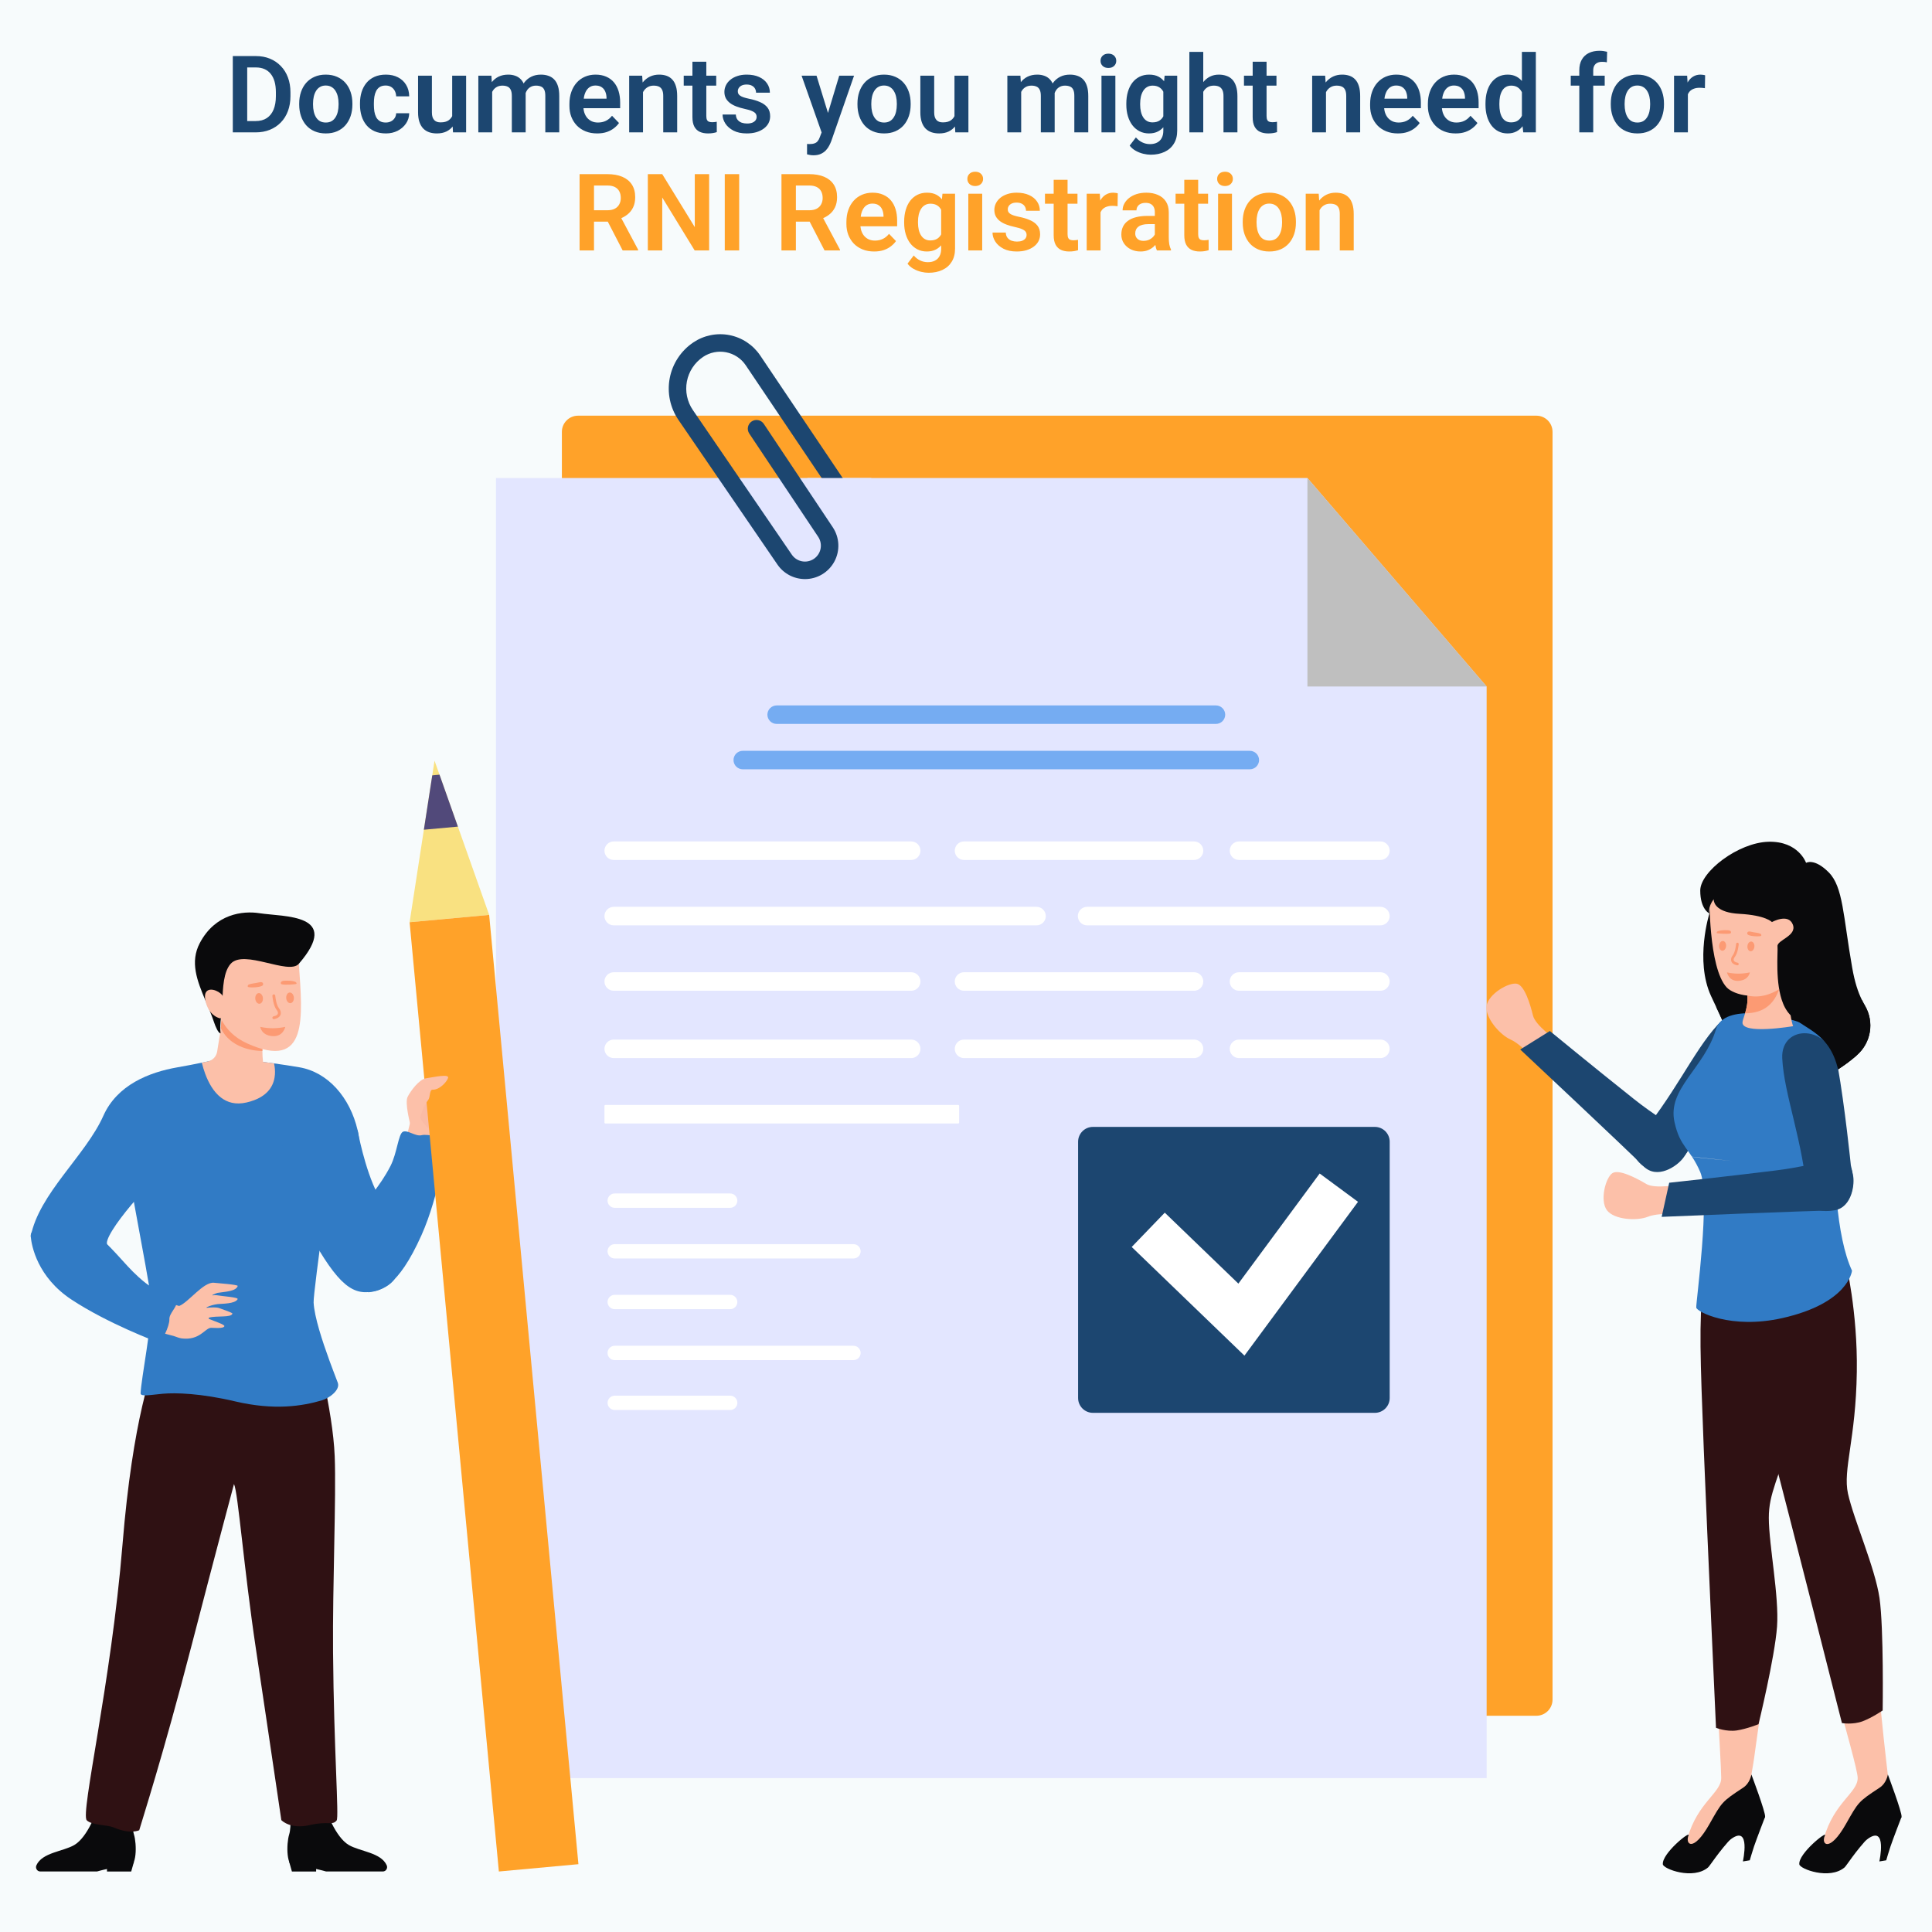 <svg width="1080" height="1080" viewBox="0 0 1080 1080" fill="none" xmlns="http://www.w3.org/2000/svg">
<rect width="1080" height="1080" fill="#F7FBFC"/>
<path d="M858.839 232.367H323.133C318.141 232.367 314.094 236.414 314.094 241.406V950.081C314.094 955.073 318.141 959.12 323.133 959.12H858.839C863.831 959.12 867.878 955.073 867.878 950.081V241.406C867.878 236.414 863.831 232.367 858.839 232.367Z" fill="#FFA229"/>
<path d="M831.041 383.762V993.961H277.257V267.211H730.856L831.041 383.762Z" fill="#E3E6FF"/>
<path d="M831.04 383.762H730.855V267.211L831.04 383.762Z" fill="#BFBFBF"/>
<path d="M768.547 629.945H610.964C606.38 629.945 602.663 633.662 602.663 638.246V781.487C602.663 786.071 606.38 789.787 610.964 789.787H768.547C773.132 789.787 776.848 786.071 776.848 781.487V638.246C776.848 633.662 773.132 629.945 768.547 629.945Z" fill="#1C4670"/>
<path d="M695.649 757.804L632.63 697.065L651.117 677.888L692.263 717.546L737.703 656L759.134 671.825L695.649 757.804Z" fill="white"/>
<path d="M450.031 323.708C446.995 323.713 444.003 322.978 441.314 321.566C438.626 320.154 436.323 318.107 434.604 315.604L379.264 234.752C376.948 231.368 375.326 227.559 374.489 223.544C373.652 219.53 373.618 215.39 374.389 211.362C375.16 207.334 376.72 203.499 378.98 200.077C381.24 196.656 384.155 193.715 387.556 191.425C390.492 189.447 393.79 188.068 397.259 187.365C400.729 186.662 404.303 186.649 407.777 187.328C411.252 188.007 414.558 189.363 417.508 191.32C420.458 193.277 422.994 195.797 424.97 198.734L496.843 305.501C497.566 306.575 497.832 307.892 497.584 309.162C497.336 310.433 496.593 311.553 495.519 312.275C494.445 312.998 493.128 313.265 491.858 313.016C490.587 312.768 489.468 312.025 488.745 310.952L416.875 204.193C415.614 202.319 413.997 200.712 412.115 199.464C410.233 198.216 408.123 197.35 405.907 196.917C403.691 196.484 401.41 196.492 399.197 196.94C396.983 197.388 394.88 198.267 393.006 199.529C390.675 201.1 388.677 203.118 387.129 205.465C385.58 207.812 384.511 210.442 383.984 213.204C383.456 215.966 383.48 218.805 384.054 221.557C384.628 224.31 385.741 226.922 387.329 229.242L442.657 310.091C443.989 312.019 446.029 313.342 448.332 313.775C450.635 314.208 453.016 313.715 454.957 312.404C456.899 311.092 458.245 309.067 458.703 306.769C459.161 304.471 458.694 302.085 457.403 300.129L418.815 242.309C418.114 241.232 417.866 239.923 418.125 238.664C418.383 237.406 419.128 236.3 420.197 235.587C421.266 234.875 422.572 234.612 423.834 234.857C425.095 235.102 426.209 235.834 426.933 236.895L465.51 294.726C467.382 297.531 468.458 300.791 468.624 304.16C468.789 307.528 468.038 310.878 466.449 313.853C464.86 316.828 462.494 319.316 459.603 321.052C456.712 322.788 453.404 323.707 450.031 323.711V323.708Z" fill="#1C4670"/>
<path d="M487.024 267.211H451.28L495.223 331.192L510.932 315.711L487.024 267.211Z" fill="#E3E6FF"/>
<path d="M176.721 1043.33V1046.18H163.179L161.619 1040.67L176.721 1043.33Z" fill="#0A0A0C"/>
<path d="M182.277 1011.77C182.277 1011.77 187.327 1026.89 195.006 1031.38C201.198 1035.01 213.03 1035.55 216.186 1042.74C216.888 1044.34 215.732 1046.16 214.049 1046.16H182.277C182.277 1046.16 170.713 1042.81 165.26 1043.62C159.806 1044.44 160.063 1030.66 161.62 1025.57C163.177 1020.47 161.88 1011.76 161.88 1011.76L182.277 1011.77Z" fill="#0A0A0C"/>
<path d="M59.805 1043.33V1046.18H73.347L74.903 1040.67L59.805 1043.33Z" fill="#0A0A0C"/>
<path d="M54.248 1011.77C54.248 1011.77 49.195 1026.89 41.519 1031.38C35.328 1035.01 23.495 1035.55 20.339 1042.74C19.637 1044.34 20.79 1046.16 22.473 1046.16H54.248C54.248 1046.16 65.809 1042.81 71.265 1043.62C76.722 1044.44 76.462 1030.66 74.902 1025.57C73.342 1020.47 74.645 1011.76 74.645 1011.76L54.248 1011.77Z" fill="#0A0A0C"/>
<path d="M175.778 750.25C175.778 750.25 186.048 787.556 187.103 814.055C188 836.749 185.863 885.676 186.177 923.574C186.631 978.095 189.589 1015.91 188.188 1017.64C185.723 1020.67 183.323 1017.83 173.182 1020.22C162.179 1022.82 157.267 1017.45 157.267 1017.45C157.267 1017.45 154.222 996.75 149.023 961.765C147.158 949.215 145.138 935.625 143.077 921.877C136.24 876.213 133.117 834.428 130.804 829.578C130.804 829.578 120.971 866.236 107.133 919.666C91.102 981.567 79.179 1018.3 77.826 1023.12C77.826 1023.12 72.859 1025.57 63.584 1021.57C59.998 1020.02 51.294 1020.39 48.503 1017.56C44.837 1013.82 62.111 941.147 68.473 863.487C74.231 793.219 84.964 764.216 90.187 751.627L175.778 750.25Z" fill="#2F1113"/>
<path d="M68.658 636.258C69.058 639.972 71.18 651.85 73.737 665.864C74.159 668.183 74.595 670.558 75.04 672.961C79.346 696.36 84.258 722.68 84.519 726.839C85.295 739.299 78.868 770.764 78.599 778.874C78.533 780.906 84.426 779.704 90.994 779.116C98.225 778.467 112.227 778.859 131.479 783.389C153.445 788.555 169.049 786.006 179.982 782.791C184.112 781.575 190.339 776.958 188.818 772.93C188.199 771.296 187.348 769.094 186.371 766.509C185.674 764.674 184.918 762.651 184.133 760.503C180.248 749.835 175.724 736.186 175.315 728.112C175.016 722.184 187.324 636.117 187.324 636.117L177.953 610.42C134.497 599.591 86.792 610.369 86.792 610.369C86.792 610.369 66.207 613.749 68.658 636.258Z" fill="#317BC5"/>
<path d="M234.35 606.68L226.683 638.135L247.686 641.494C247.686 641.494 246.425 629.102 250.312 625.956C254.2 622.809 234.35 606.68 234.35 606.68Z" fill="#FCC0A9"/>
<path d="M232.266 619.627C232.266 619.627 236.213 608.433 242.784 606.243C249.355 604.053 252.943 605.141 255.564 607.77C258.184 610.4 259.033 618.826 256.403 624.091C253.774 629.356 248.485 633.596 242.359 632.281C236.793 631.092 232.266 619.627 232.266 619.627Z" fill="#FABBA5"/>
<path d="M160.125 629.945L199.915 631.825C199.915 631.825 203.7 653.202 211.114 667.592C226.159 696.786 229.556 716.298 210.086 721.515C197.56 724.88 189.187 718.874 172.783 689.16C150.459 648.722 160.125 629.945 160.125 629.945Z" fill="#317BC5"/>
<path d="M128.757 591.375C128.757 591.375 129.441 592.726 130.672 595.038C131.336 596.29 132.166 597.82 133.125 599.574C135.429 603.758 138.504 609.208 142.06 615.029C152.446 632.061 166.804 652.323 177.209 654.062C179.229 654.397 206.098 658.488 199.918 631.822C195.651 613.43 183.296 599.35 167.348 596.619C162.815 595.845 157.924 595.104 153.196 594.438C144.367 593.198 136.108 592.212 131.826 591.722C129.877 591.498 128.757 591.375 128.757 591.375Z" fill="#317BC5"/>
<path d="M17.181 691.201C17.181 691.201 66.147 702.192 60.129 696.051C55.853 691.694 88.351 654.397 94.913 653.369C105.371 651.738 116.215 630.958 123.548 613.58C125.72 608.431 127.582 603.587 129.037 599.619C129.659 597.916 130.208 596.377 130.672 595.044C131.135 593.712 131.517 592.597 131.816 591.728C132.255 590.413 132.488 589.672 132.488 589.672C132.488 589.672 123.853 591.79 112.815 594.049C108.542 594.922 103.904 595.821 99.267 596.625C83.316 599.392 65.45 606.486 57.768 623.745C47.901 645.893 21.714 667.335 17.181 691.201Z" fill="#317BC5"/>
<path d="M116.25 593.325C117.557 593.029 118.745 592.349 119.662 591.371C120.578 590.393 121.18 589.162 121.389 587.839C122.348 582.278 123.532 574.838 124.318 567.875C124.524 566.02 122.671 558.935 122.596 558.812C122.809 558.872 151.787 567.305 148.252 576.206C148.094 576.604 147.953 577.022 147.819 577.458C146.964 580.3 146.669 583.88 146.672 587.489C146.679 589.529 146.798 591.567 147.027 593.594C149.017 593.857 151.085 594.138 153.189 594.434C153.649 596.454 153.817 598.53 153.688 600.598C153.341 605.726 150.819 611.714 142.061 615.025C140.639 615.559 139.181 615.991 137.698 616.318C131.761 617.663 127.138 616.318 123.55 613.569C119.342 610.351 116.552 605.227 114.729 600.317C113.97 598.264 113.332 596.169 112.816 594.042L116.25 593.325Z" fill="#FCC0A9"/>
<path d="M123.809 566.998C123.988 568.319 123.435 573.243 123.444 574.767C129.979 588.076 146.432 587.416 146.671 587.506C146.671 583.896 146.97 580.316 147.818 577.475C141.304 574.212 127.505 566.43 123.809 566.998Z" fill="#FC9A73"/>
<path d="M119.68 717.079C113.797 716.356 105.263 728.153 100.129 730.053L91.389 727.391L85.189 743.694L97.081 746.825C98.844 747.489 100.598 748.068 101.626 748.191C111.675 749.386 114.445 742.588 117.857 742.259C118.849 742.164 124.987 742.926 125.441 741.336C125.698 740.44 119.764 738.536 116.895 737.314C116.818 737.283 116.751 737.228 116.706 737.158C116.66 737.088 116.637 737.006 116.639 736.922C116.642 736.838 116.67 736.757 116.72 736.69C116.77 736.623 116.84 736.573 116.919 736.546C121.013 735.39 129.347 736.693 129.914 734.323C130.037 733.824 125.39 732.279 122.501 731.23C120.95 730.669 118.019 730.812 115.652 731.066C115.612 731.071 115.571 731.062 115.537 731.04C115.503 731.018 115.478 730.985 115.466 730.946C115.455 730.907 115.457 730.865 115.474 730.828C115.49 730.791 115.52 730.761 115.556 730.743C117.491 729.854 119.551 729.265 121.664 728.998C124.353 728.738 131.387 728.885 132.84 726.255C133.437 725.159 124.545 724.657 120.992 724.029C120.287 723.943 119.573 723.975 118.879 724.125C118.847 724.131 118.813 724.125 118.784 724.109C118.756 724.093 118.734 724.066 118.723 724.035C118.712 724.004 118.713 723.97 118.725 723.939C118.737 723.908 118.76 723.883 118.79 723.868C120.03 723.27 121.096 722.807 121.577 722.729C126.06 722.033 131.892 721.878 132.893 718.869C133.153 718.086 120.968 717.237 119.68 717.079Z" fill="#FCC0A9"/>
<path d="M88.065 750.248C88.065 750.248 60.449 740.008 39.909 726.442C21.012 713.958 17.657 696.606 17.182 691.197C17.103 690.301 17.324 689.403 17.811 688.646C18.298 687.889 19.022 687.315 19.871 687.014C26.28 684.755 42.984 680.216 53.583 689.617C66.921 701.444 70.657 708.654 81.258 717.107C87.644 722.187 98.037 724.957 98.64 727.739C99.244 730.521 94.493 734.083 94.678 737.558C94.863 741.033 90.408 750.998 88.065 750.248Z" fill="#317BC5"/>
<path d="M249.437 638.563C249.437 638.563 245.669 668.005 235.609 690.473C222.273 720.261 212.301 721.564 206.325 722.356C204.482 722.601 201.873 719.496 200.92 717.897C197.436 712.059 189.691 696.583 196.811 684.335C205.775 668.922 212.104 663.84 218.296 651.765C222.025 644.498 222.679 633.765 225.288 632.641C227.896 631.517 232.322 635.453 235.692 634.583C239.063 633.714 249.709 636.116 249.437 638.563Z" fill="#317BC5"/>
<path d="M286.74 691.638C286.673 692.072 286.7 692.516 286.821 692.938C286.83 692.959 286.846 692.975 286.866 692.984C286.887 692.994 286.91 692.996 286.931 692.989C286.952 692.983 286.971 692.97 286.983 692.951C286.995 692.932 287 692.909 286.997 692.887C286.886 692.499 286.859 692.092 286.916 691.692C286.934 691.579 286.758 691.528 286.74 691.644V691.638Z" fill="#DC826F"/>
<path d="M249.64 603.619C254.98 602.125 257.128 602.633 257.86 605.265C258.592 607.898 257.499 608.69 252.162 610.169C246.825 611.648 240.9 612.804 240.171 610.169C239.442 607.533 244.288 605.098 249.64 603.619Z" fill="#FFCCBC"/>
<path d="M250.657 609.97C257.189 608.16 259.759 608.539 260.488 611.166C261.217 613.792 259.857 614.665 253.316 616.475C246.775 618.286 239.571 619.801 238.827 617.169C238.083 614.536 244.125 611.781 250.657 609.97Z" fill="#FFCCBC"/>
<path d="M251.432 615.566C257.63 613.847 260.098 614.257 260.812 616.892C261.526 619.528 260.259 620.367 254.059 622.086C247.859 623.804 240.998 625.22 240.266 622.588C239.534 619.955 245.238 617.284 251.432 615.566Z" fill="#FFCCBC"/>
<path d="M253.058 620.86C257.514 619.623 259.315 620.056 259.931 622.303C260.546 624.55 259.632 625.213 255.192 626.45C250.751 627.688 245.788 628.641 245.167 626.394C244.545 624.147 248.603 622.097 253.058 620.86Z" fill="#FFCCBC"/>
<path d="M245.111 611.891L256.002 609.387C256.346 609.306 256.2 608.789 255.856 608.858L244.964 611.365C244.621 611.443 244.767 611.962 245.111 611.891Z" fill="#EEA490"/>
<path d="M243.5 618.791C248.682 617.891 253.79 616.605 258.781 614.942C259.116 614.832 258.972 614.303 258.635 614.414C253.644 616.076 248.536 617.362 243.353 618.262C243.007 618.322 243.156 618.86 243.5 618.791Z" fill="#EEA490"/>
<path d="M246.219 624.143C250.417 623.394 254.545 622.295 258.559 620.856C258.888 620.739 258.748 620.21 258.413 620.33C254.399 621.767 250.272 622.867 246.075 623.617C245.729 623.68 245.875 624.214 246.219 624.146V624.143Z" fill="#EEA490"/>
<path d="M273.446 511.429L250.991 513.497L228.972 515.523L236.944 463.826L237.667 459.135L242.905 425.211L255.96 462.078L273.446 511.429Z" fill="#F9E181"/>
<path d="M323.342 1042.09L278.87 1046.18L228.972 515.528L273.441 511.438L323.342 1042.09Z" fill="#FFA229"/>
<path d="M255.961 462.079L236.944 463.827L241.636 433.435L245.682 433.047L255.961 462.079Z" fill="#51497A"/>
<path d="M229.384 628.555C229.384 628.555 226.18 616.603 227.833 613.217C229.485 609.832 234.353 603.383 238.025 602.801C243.156 601.985 251.062 600.255 250.483 602.523C249.966 604.549 245.743 609.357 241.751 609.138C240.168 609.052 240.407 613.459 239.516 614.651C235.118 620.535 234.314 627.56 234.314 627.56L229.384 628.555Z" fill="#FCC0A9"/>
<path d="M679.729 404.674H434.146C432.777 404.67 431.465 404.124 430.497 403.156C429.529 402.188 428.983 400.876 428.979 399.507C428.984 398.139 429.53 396.828 430.498 395.86C431.466 394.893 432.777 394.348 434.146 394.344H679.729C681.097 394.348 682.408 394.893 683.376 395.86C684.344 396.828 684.89 398.139 684.895 399.507C684.891 400.876 684.345 402.188 683.377 403.156C682.409 404.124 681.098 404.67 679.729 404.674Z" fill="#75ACF2"/>
<path d="M698.676 430.041H415.199C413.83 430.037 412.518 429.491 411.551 428.523C410.583 427.555 410.038 426.243 410.035 424.874C410.039 423.506 410.584 422.195 411.552 421.228C412.519 420.26 413.83 419.715 415.199 419.711H698.676C700.044 419.718 701.354 420.266 702.319 421.235C703.285 422.204 703.828 423.515 703.831 424.883C703.824 426.249 703.279 427.556 702.314 428.522C701.349 429.488 700.042 430.034 698.676 430.041Z" fill="#75ACF2"/>
<path d="M579.428 517.276H343.07C341.698 517.272 340.383 516.725 339.413 515.755C338.442 514.784 337.896 513.469 337.892 512.097C337.896 510.726 338.444 509.412 339.414 508.442C340.384 507.472 341.698 506.926 343.07 506.922H579.428C580.8 506.926 582.114 507.472 583.085 508.442C584.055 509.412 584.602 510.726 584.607 512.097C584.603 513.469 584.056 514.784 583.086 515.755C582.115 516.725 580.8 517.272 579.428 517.276Z" fill="white"/>
<path d="M771.661 517.276H607.689C606.317 517.272 605.002 516.725 604.032 515.755C603.062 514.784 602.515 513.469 602.511 512.097C602.515 510.726 603.063 509.412 604.033 508.442C605.003 507.472 606.317 506.926 607.689 506.922H771.661C773.032 506.926 774.346 507.472 775.316 508.442C776.286 509.412 776.832 510.726 776.836 512.097C776.833 513.469 776.287 514.784 775.317 515.754C774.347 516.725 773.033 517.272 771.661 517.276Z" fill="white"/>
<path d="M509.366 480.721H343.07C341.698 480.717 340.384 480.171 339.414 479.201C338.444 478.231 337.896 476.917 337.892 475.546C337.896 474.173 338.442 472.859 339.413 471.888C340.383 470.918 341.698 470.371 343.07 470.367H509.366C510.739 470.371 512.054 470.918 513.024 471.888C513.994 472.859 514.541 474.173 514.545 475.546C514.54 476.917 513.993 478.231 513.023 479.201C512.053 480.171 510.738 480.717 509.366 480.721Z" fill="white"/>
<path d="M667.478 480.721H538.888C537.517 480.716 536.203 480.169 535.234 479.2C534.264 478.23 533.718 476.917 533.713 475.546C533.717 474.174 534.263 472.86 535.233 471.889C536.203 470.919 537.517 470.372 538.888 470.367H667.466C668.838 470.371 670.153 470.918 671.123 471.888C672.094 472.859 672.64 474.173 672.644 475.546C672.64 476.915 672.094 478.227 671.127 479.197C670.159 480.166 668.848 480.714 667.478 480.721Z" fill="white"/>
<path d="M771.66 480.721H692.601C691.23 480.717 689.915 480.171 688.945 479.201C687.975 478.231 687.428 476.917 687.423 475.546C687.427 474.173 687.974 472.859 688.944 471.888C689.914 470.918 691.229 470.371 692.601 470.367H771.66C773.032 470.371 774.347 470.918 775.316 471.888C776.286 472.859 776.832 474.174 776.836 475.546C776.832 476.917 776.285 478.231 775.315 479.201C774.346 480.17 773.032 480.717 771.66 480.721Z" fill="white"/>
<path d="M509.366 553.838H343.07C341.698 553.834 340.383 553.287 339.413 552.317C338.442 551.347 337.896 550.032 337.892 548.66C337.896 547.288 338.442 545.973 339.413 545.004C340.383 544.034 341.698 543.488 343.07 543.484H509.366C510.738 543.488 512.053 544.034 513.024 545.004C513.994 545.973 514.541 547.288 514.545 548.66C514.541 550.032 513.994 551.347 513.024 552.317C512.054 553.287 510.739 553.834 509.366 553.838Z" fill="white"/>
<path d="M667.478 553.838H538.888C537.517 553.833 536.203 553.286 535.233 552.316C534.263 551.346 533.717 550.031 533.713 548.66C533.717 547.288 534.263 545.974 535.233 545.005C536.203 544.035 537.517 543.488 538.888 543.484H667.466C668.838 543.488 670.153 544.034 671.123 545.004C672.094 545.973 672.64 547.288 672.644 548.66C672.64 550.03 672.095 551.343 671.128 552.313C670.16 553.283 668.848 553.831 667.478 553.838Z" fill="white"/>
<path d="M771.66 553.838H692.601C691.229 553.834 689.914 553.287 688.944 552.317C687.974 551.347 687.427 550.032 687.423 548.66C687.427 547.288 687.974 545.973 688.944 545.004C689.914 544.034 691.229 543.488 692.601 543.484H771.66C773.032 543.488 774.346 544.035 775.315 545.005C776.285 545.974 776.832 547.288 776.836 548.66C776.832 550.032 776.286 551.347 775.316 552.317C774.347 553.287 773.032 553.834 771.66 553.838Z" fill="white"/>
<path d="M535.632 617.688H338.429C338.132 617.688 337.892 617.928 337.892 618.225V627.503C337.892 627.8 338.132 628.041 338.429 628.041H535.632C535.929 628.041 536.17 627.8 536.17 627.503V618.225C536.17 617.928 535.929 617.688 535.632 617.688Z" fill="white"/>
<path d="M509.366 591.479H343.07C341.698 591.476 340.383 590.929 339.413 589.96C338.442 588.99 337.896 587.675 337.892 586.303C337.896 584.931 338.442 583.616 339.413 582.646C340.383 581.676 341.698 581.129 343.07 581.125H509.366C510.739 581.129 512.054 581.676 513.024 582.646C513.994 583.616 514.541 584.931 514.545 586.303C514.541 587.675 513.994 588.99 513.024 589.96C512.053 590.929 510.738 591.476 509.366 591.479Z" fill="white"/>
<path d="M667.478 591.479H538.888C537.517 591.475 536.203 590.928 535.233 589.959C534.263 588.989 533.717 587.675 533.713 586.303C533.717 584.932 534.263 583.617 535.233 582.647C536.203 581.677 537.517 581.13 538.888 581.125H667.466C668.838 581.129 670.153 581.676 671.123 582.646C672.094 583.616 672.64 584.931 672.644 586.303C672.64 587.673 672.095 588.986 671.127 589.955C670.16 590.925 668.848 591.472 667.478 591.479Z" fill="white"/>
<path d="M771.66 591.479H692.601C691.229 591.476 689.914 590.929 688.944 589.96C687.974 588.99 687.427 587.675 687.423 586.303C687.427 584.931 687.974 583.616 688.944 582.646C689.914 581.676 691.229 581.129 692.601 581.125H771.66C773.032 581.129 774.347 581.676 775.316 582.646C776.286 583.617 776.832 584.931 776.836 586.303C776.832 587.675 776.285 588.989 775.315 589.959C774.346 590.928 773.032 591.475 771.66 591.479Z" fill="white"/>
<path d="M343.625 703.507H477.095C478.158 703.504 479.177 703.08 479.929 702.329C480.681 701.577 481.104 700.558 481.108 699.494C481.104 698.432 480.679 697.413 479.928 696.662C479.176 695.911 478.157 695.488 477.095 695.484H343.625C342.563 695.488 341.545 695.911 340.793 696.662C340.042 697.414 339.618 698.432 339.615 699.494C339.618 700.557 340.041 701.576 340.792 702.328C341.544 703.08 342.562 703.504 343.625 703.507Z" fill="white"/>
<path d="M343.625 760.32H477.095C478.157 760.317 479.176 759.893 479.928 759.142C480.679 758.391 481.104 757.373 481.108 756.31C481.104 755.247 480.681 754.228 479.929 753.476C479.177 752.724 478.158 752.3 477.095 752.297H343.625C342.562 752.3 341.544 752.724 340.792 753.476C340.041 754.228 339.618 755.247 339.615 756.31C339.618 757.372 340.042 758.391 340.793 759.142C341.545 759.893 342.563 760.317 343.625 760.32Z" fill="white"/>
<path d="M343.625 675.179H408.168C409.231 675.176 410.25 674.752 411.001 674C411.753 673.248 412.176 672.229 412.178 671.166C412.175 670.104 411.751 669.086 411 668.334C410.249 667.583 409.231 667.159 408.168 667.156H343.625C342.563 667.159 341.545 667.583 340.793 668.334C340.042 669.086 339.618 670.104 339.615 671.166C339.618 672.229 340.041 673.248 340.792 674C341.544 674.752 342.562 675.176 343.625 675.179Z" fill="white"/>
<path d="M343.625 731.843H408.168C409.231 731.84 410.25 731.416 411.001 730.664C411.753 729.912 412.176 728.893 412.178 727.83C412.175 726.768 411.751 725.75 411 724.998C410.249 724.247 409.231 723.823 408.168 723.82H343.625C342.563 723.823 341.545 724.247 340.793 724.998C340.042 725.75 339.618 726.768 339.615 727.83C339.618 728.893 340.041 729.912 340.792 730.664C341.544 731.416 342.562 731.84 343.625 731.843Z" fill="white"/>
<path d="M343.626 788.21H408.169C409.234 788.21 410.256 787.788 411.011 787.036C411.765 786.284 412.191 785.263 412.194 784.198C412.191 783.135 411.767 782.117 411.016 781.365C410.264 780.614 409.246 780.191 408.184 780.188H343.641C342.578 780.191 341.56 780.614 340.809 781.365C340.058 782.117 339.634 783.135 339.631 784.198C339.634 785.258 340.055 786.274 340.803 787.025C341.551 787.777 342.566 788.203 343.626 788.21Z" fill="white"/>
<path d="M123.306 531.007C123.306 531.007 108.975 570.103 138.184 583.284C172.493 598.753 169.144 568.803 167.061 538.761C167.061 538.761 160.215 525.073 148.607 525.667C136.998 526.262 123.306 531.007 123.306 531.007Z" fill="#FCC0A9"/>
<path d="M114.841 559.296C116.539 563.303 118.308 567.402 119.727 571.651C120.423 573.743 122.025 577.628 123.286 577.628C122.661 572.706 124.128 565.045 124.278 560.333C124.577 551.984 124.95 543.253 128.957 538.753C136.407 530.422 161.405 545.305 167.058 538.753C191.331 510.664 158.692 512.61 145.027 510.485C135.743 509.033 120.334 510.784 111.701 527.147C106.086 537.778 110.165 548.171 114.841 559.296Z" fill="#0A0A0C"/>
<path d="M114.826 559.315C115.723 563.797 117.844 566.295 119.727 567.681C120.763 568.473 121.961 569.028 123.235 569.307C125.135 567.514 126.42 561.26 124.266 556.353C122.174 553.613 116.171 551.435 114.829 555.337C114.522 556.261 114.477 557.572 114.826 559.315Z" fill="#FCC0A9"/>
<path d="M142.703 558.295C142.828 559.938 143.898 561.187 145.075 561.101C146.252 561.014 147.101 559.606 146.973 557.948C146.844 556.29 145.777 555.056 144.6 555.145C143.423 555.235 142.562 556.648 142.703 558.295Z" fill="#FC9A73"/>
<path d="M159.997 557.974C160.125 559.621 161.192 560.87 162.369 560.78C163.547 560.69 164.398 559.286 164.27 557.63C164.141 555.975 163.074 554.738 161.897 554.825C160.72 554.911 159.865 556.331 159.997 557.974Z" fill="#FC9A73"/>
<path d="M157.386 550.186C159.044 550.745 165.508 550.249 165.681 549.992C166.049 549.448 165.349 548.973 165.015 548.829C163.583 548.232 161.486 548.145 158.991 548.232C156.496 548.318 156.768 549.977 157.386 550.186Z" fill="#FC9A73"/>
<path d="M146.79 550.875C145.266 552.159 138.767 552.21 138.525 551.598C138.44 551.363 138.448 551.105 138.548 550.877C138.647 550.649 138.831 550.467 139.06 550.37C140.431 549.751 142.535 549.703 144.982 549.118C147.43 548.532 147.298 550.462 146.79 550.875Z" fill="#FC9A73"/>
<path d="M153.074 569.695C153.123 569.7 153.172 569.7 153.221 569.695C155.611 569.241 156.49 568.129 156.807 567.275C157.219 566.16 156.902 564.798 155.964 563.632C154.548 561.881 153.977 557.955 153.872 556.601C153.852 556.391 153.751 556.197 153.592 556.059C153.432 555.921 153.225 555.85 153.015 555.86C152.802 555.876 152.605 555.976 152.466 556.137C152.327 556.299 152.258 556.509 152.274 556.721C152.289 556.939 152.695 562.144 154.709 564.642C155.307 565.362 155.51 566.136 155.307 566.734C155.062 567.4 154.24 567.881 152.934 568.129C152.735 568.164 152.557 568.272 152.435 568.432C152.313 568.592 152.255 568.793 152.274 568.993C152.293 569.194 152.387 569.38 152.537 569.515C152.687 569.649 152.882 569.722 153.083 569.719L153.074 569.695Z" fill="#FC9A73"/>
<path d="M159.466 574.023C159.466 574.023 158.366 579.701 152.202 579.196C146.037 578.691 145.481 574.023 145.481 574.023C150.087 575.042 154.86 575.042 159.466 574.023Z" fill="#FC9A73"/>
<path d="M956.499 556.811C957.422 558.807 958.382 560.818 959.329 562.85C964.226 573.248 969.225 584.277 971.463 598.091C992.679 611.759 1012.03 607.519 1027.5 597.748C1031.15 595.422 1034.61 592.825 1037.87 589.979C1033.69 578.905 1030.61 568.79 1028.07 559.667C1018.91 526.84 1016.7 506.823 996.259 501.101C974.795 495.08 962.792 496.858 958.011 503.261C956.496 505.278 955.71 507.764 955.573 510.609C955.564 510.627 947.302 536.883 956.499 556.811Z" fill="#0A0A0C"/>
<path d="M959.328 562.839C964.226 573.238 969.225 584.267 971.463 598.081C992.678 611.749 1012.03 607.509 1027.5 597.737C1031.15 595.412 1034.61 592.815 1037.87 589.968L1038.03 589.828C1041.86 586.48 1044.41 581.907 1045.25 576.888C1046.08 571.87 1045.15 566.716 1042.61 562.308C1042.01 561.265 1041.42 560.192 1040.87 559.062L1028.07 559.66L996.829 561.097L959.328 562.839Z" fill="#0A0A0C"/>
<path d="M944.451 642.016C944.451 642.016 965.592 616.618 978.799 598.038C992.975 578.173 973.394 558.595 960.273 572.779C946.229 588.018 935.61 613.369 914.17 637.821C906.849 646.146 928.34 668.578 944.451 642.016Z" fill="#1C4670"/>
<path d="M870.076 581.429C870.076 581.429 858.297 573.362 856.928 567.63C855.434 561.445 852.222 550.658 847.838 549.905C843.374 549.098 832.157 555.487 831.027 562.252C830.086 568.975 838.557 578.552 844.474 581.134C850.256 583.742 857.167 591.891 857.167 591.891L870.076 581.429Z" fill="#FCC0A9"/>
<path d="M849.823 586.674L866.383 576.344C866.383 576.344 889.463 595.348 913.051 614.11C936.75 633.058 950.701 634.429 940.784 647.475C937.557 651.766 926.366 659.756 918.591 651.805C910.816 643.854 849.823 586.674 849.823 586.674Z" fill="#1C4670"/>
<path d="M943.321 1027.54C948.969 1007.55 962.146 1002.23 962.176 993.931C962.203 985.794 956.717 897.768 956.2 873.511L988.77 855.086C990.545 868.532 994.31 906.744 991.325 916.387C987.506 928.692 980.35 985.367 980.188 985.271C978.694 993.961 977.58 1000.17 977.687 1002.32C978.091 1012.57 984.951 1018.77 970.776 1023.94C959.639 1027.99 958.823 1042.03 950.546 1043.84C942.269 1045.65 931.288 1046.21 931.745 1041.41C932.104 1037.14 941.331 1034.56 943.321 1027.54Z" fill="#FCC0A9"/>
<path d="M986.708 1015.59C986.708 1015.59 981.948 1027.95 980.52 1032.14C979.848 1034.08 978.129 1039.92 978.129 1039.92L974.284 1040.55C974.284 1040.55 978.882 1019.91 967.71 1028C956.6 1036.14 969.7 1022.37 969.7 1022.37L986.708 1015.59Z" fill="#0A0A0C"/>
<path d="M979.035 991.938C979.035 991.938 987.052 1013.17 986.702 1015.59C986.352 1018.02 976.48 1018.56 968.735 1026.65C960.933 1034.77 956.011 1042.84 954.828 1043.9C946.434 1051.01 929.839 1044.77 929.543 1042.17C928.924 1036.13 945.036 1023.19 943.906 1025.98C941.89 1030.95 946.434 1035.86 955.608 1019.66C962.573 1007.35 962.385 1007.24 974.355 999.375C978.395 996.751 979.035 991.938 979.035 991.938Z" fill="#0A0A0C"/>
<path d="M985.443 726.175C1009.89 725.057 1015.46 721.71 1015.46 721.71C1015.46 721.71 1012.93 762.743 1003.46 795.182C993.941 827.593 988.778 834.681 988.778 848.492C988.778 863.597 994.614 892.163 993.376 909.324C992.112 926.538 983.023 963.833 983.023 963.833C983.023 963.833 976.646 966.453 970.772 967.341C964.933 968.15 959.258 965.847 959.258 965.847C959.258 965.847 954.477 861.416 952.401 809.584C950.408 757.738 949.735 740.508 952.024 717.297C952.009 717.285 960.991 727.28 985.443 726.175Z" fill="#2F1113"/>
<path d="M1019.58 1027.53C1025.22 1007.54 1038.43 1002.22 1038.46 993.922C1038.49 985.785 1011.59 900.947 1011.08 876.699L1039.02 860.883C1040.8 874.329 1052.9 898.258 1049.92 907.889C1046.1 920.194 1055.89 995.843 1055.97 997.995C1056.4 1008.26 1061.22 1018.76 1047.07 1023.93C1035.93 1027.97 1030.79 1041.57 1022.51 1043.35C1014.2 1045.19 1007.57 1046.19 1008.01 1041.38C1008.39 1037.14 1017.61 1034.55 1019.58 1027.53Z" fill="#FCC0A9"/>
<path d="M1063 1015.59C1063 1015.59 1058.22 1027.95 1056.81 1032.14C1056.11 1034.08 1054.42 1039.92 1054.42 1039.92L1050.57 1040.55C1050.57 1040.55 1055.15 1019.91 1044 1028C1032.86 1036.1 1045.99 1022.37 1045.99 1022.37L1063 1015.59Z" fill="#0A0A0C"/>
<path d="M1055.32 991.938C1055.32 991.938 1063.31 1013.17 1062.99 1015.59C1062.59 1017.98 1052.74 1018.56 1045 1026.65C1037.19 1034.77 1032.3 1042.84 1031.12 1043.9C1022.72 1051.01 1006.1 1044.77 1005.83 1042.17C1005.19 1036.13 1021.49 1023.26 1020.19 1025.98C1017.69 1031.13 1022.72 1035.86 1031.87 1019.66C1038.86 1007.35 1038.67 1007.24 1050.64 999.375C1054.68 996.751 1055.32 991.938 1055.32 991.938Z" fill="#0A0A0C"/>
<path d="M1003.38 716.216C1026.99 709.854 1031.74 705.375 1031.74 705.375C1031.74 705.375 1038.49 733.108 1037.97 766.879C1037.44 804.589 1030.07 821.442 1033.03 834.93C1036.31 849.682 1048.17 876.312 1050.66 893.338C1053.1 910.418 1052.43 956.145 1052.43 956.145C1052.43 956.145 1046.78 960.059 1041.24 962.199C1035.7 964.255 1029.65 963.206 1029.65 963.206C1029.65 963.206 1002.29 854.956 989.113 804.789C975.933 754.622 971.603 737.909 968.794 714.749C968.821 714.722 979.766 722.563 1003.38 716.216Z" fill="#2F1113"/>
<path d="M964.515 571.296C964.515 571.296 952.36 593.082 938.534 618.508C932.964 628.718 952.279 638.845 952.36 652.59C952.521 666.336 953.086 705.928 950.582 726.88C969.574 750.161 1032.52 728.252 1032.19 706.008C1025.22 676.973 1022.63 681.506 1023.69 649.832C1024.63 618.953 1033.55 586.26 1012.69 577.667C982.486 565.182 973.955 570.779 964.515 571.296Z" fill="url(#paint0_linear_80_1560)"/>
<path d="M1035.29 710.329C1035.29 710.329 1033.54 728.473 996.255 736.839C967.57 743.252 948.485 733.286 948.216 730.935C947.947 728.583 956.26 668.639 950.448 655.175C944.636 641.71 939.18 641.525 936.06 627.269C931.916 608.48 952.575 597.478 959.299 575.276C963.709 560.616 995.099 567.597 1006.21 571.562C1017.32 575.527 1027.43 578.676 1025.85 616.682C1024.27 654.688 1026.6 691.609 1035.29 710.329Z" fill="#317BC5"/>
<path d="M976.812 556.543C977.093 560.466 976.313 563.813 975.515 566.448C974.867 568.606 974.189 570.291 974.069 571.42C973.418 578.559 1002.36 573.638 1002.36 573.638C1002.36 573.638 1000.55 569.302 1000.25 558.452C999.952 547.602 1003.51 536.457 1003.51 536.457C1003.46 536.295 1003.35 536.206 1003.3 536.065C1007.41 520.79 1002.62 503.576 990.749 496.407C976.651 487.87 957.339 495.759 955.594 500.062C955.594 500.062 954.924 540.87 965.227 551.962C967.238 554.116 971.643 556.014 976.812 556.543Z" fill="#FCC0A9"/>
<path style="mix-blend-mode:multiply" d="M968.576 649.027C968.576 649.027 948.854 647.198 944.42 646.445Z" fill="url(#paint1_linear_80_1560)"/>
<path d="M1034.64 651.41C1034.64 651.41 1031.31 618.541 1027.3 596.106C1023.02 572.073 995.341 572.342 996.282 591.642C997.334 612.352 1007.98 637.677 1010.43 670.089C1011.26 681.156 1042.33 681.506 1034.64 651.41Z" fill="#1C4670"/>
<path d="M939.293 662.088C939.293 662.088 925.306 664.858 920.25 661.834C914.761 658.565 904.811 653.321 901.204 655.888C897.52 658.523 894.212 671.004 898.273 676.532C902.414 681.938 915.164 682.586 921.164 680.178C927.054 677.865 937.76 678.63 937.76 678.63L939.293 662.088Z" fill="#FCC0A9"/>
<path d="M928.877 680.229L933.099 661.159C933.099 661.159 962.849 657.983 992.706 654.287C1022.86 650.614 1033.59 641.617 1035.99 657.825C1036.77 663.164 1034.64 676.721 1023.53 676.721C1012.42 676.721 928.877 680.229 928.877 680.229Z" fill="#1C4670"/>
<path d="M950.448 497.819C950.448 508.388 955.564 510.62 955.564 510.62C955.564 510.62 954.509 507.163 957.981 502.702C957.97 502.892 957.977 503.083 958.002 503.272C958.202 505.014 959.846 510.166 972.288 510.832C987.273 511.645 990.516 515.446 990.516 515.446C990.516 515.446 999.659 510.339 1002.19 516.796C1004.72 523.254 993.256 525.462 993.635 528.991C993.985 532.125 992.072 549.71 996.814 561.107C997.393 562.548 998.131 563.92 999.014 565.198C1006.31 575.629 1022.11 575.058 1027.48 597.741C1031.13 595.415 1034.6 592.818 1037.86 589.972L1038.01 589.832C1041.85 586.484 1044.4 581.91 1045.23 576.892C1046.07 571.873 1045.14 566.72 1042.6 562.311C1042 561.268 1041.4 560.196 1040.86 559.066C1038.61 554.494 1036.81 549.014 1035.38 540.916C1030.3 512.051 1030.38 495.766 1022.25 487.627C1014.13 479.487 1009.61 482.344 1009.61 482.344C1009.61 482.344 1005.43 470.128 988.6 470.55C971.774 470.971 950.448 487.235 950.448 497.819Z" fill="#0A0A0C"/>
<path d="M980.72 529.197C980.603 530.691 979.632 531.842 978.55 531.761C977.469 531.68 976.698 530.383 976.814 528.88C976.931 527.377 977.905 526.236 978.984 526.317C980.062 526.397 980.845 527.694 980.72 529.197Z" fill="#FC9A73"/>
<path d="M964.9 528.9C964.784 530.394 963.81 531.545 962.731 531.464C961.652 531.383 960.878 530.086 960.995 528.586C961.112 527.086 962.083 525.939 963.164 526.02C964.246 526.1 965.026 527.397 964.9 528.9Z" fill="#FC9A73"/>
<path d="M967.295 521.781C965.78 522.289 959.87 521.838 959.711 521.605C959.377 521.106 960.01 520.673 960.309 520.541C961.618 519.979 963.536 519.914 965.819 520C968.102 520.087 967.863 521.59 967.295 521.781Z" fill="#FC9A73"/>
<path d="M976.982 522.407C978.374 523.582 984.318 523.63 984.539 523.071C984.615 522.856 984.607 522.621 984.516 522.412C984.425 522.203 984.258 522.037 984.049 521.947C982.797 521.382 980.872 521.35 978.634 520.8C976.396 520.25 976.519 522.031 976.982 522.407Z" fill="#FC9A73"/>
<path d="M971.238 539.608C971.193 539.612 971.147 539.612 971.101 539.608C968.917 539.195 968.113 538.176 967.814 537.396C967.438 536.377 967.727 535.131 968.588 534.068C969.879 532.466 970.402 528.883 970.494 527.637C970.513 527.445 970.606 527.268 970.752 527.142C970.898 527.016 971.088 526.952 971.28 526.962C971.376 526.968 971.47 526.994 971.556 527.037C971.642 527.08 971.719 527.139 971.782 527.212C971.844 527.285 971.892 527.37 971.922 527.461C971.952 527.553 971.963 527.649 971.956 527.745C971.956 527.948 971.57 532.708 969.73 534.988C969.198 535.648 968.997 536.36 969.192 536.891C969.416 537.489 970.166 537.94 971.361 538.167C971.541 538.2 971.702 538.299 971.813 538.445C971.923 538.591 971.975 538.773 971.958 538.955C971.941 539.137 971.857 539.306 971.721 539.429C971.586 539.552 971.41 539.62 971.227 539.62L971.238 539.608Z" fill="#FC9A73"/>
<path d="M965.393 543.57C965.393 543.57 966.397 548.758 972.032 548.3C977.668 547.843 978.176 543.57 978.176 543.57C973.966 544.503 969.603 544.503 965.393 543.57Z" fill="#FC9A73"/>
<path d="M975.514 566.446C986.217 566.405 991.7 561.023 994.584 553C989.531 555.895 984.09 558.02 976.811 556.553C977.091 560.464 976.311 563.811 975.514 566.446Z" fill="#FC9A73"/>
<path d="M142.881 74H133.682L133.74 67.672H142.881C145.361 67.672 147.441 67.125 149.121 66.031C150.801 64.918 152.07 63.326 152.93 61.256C153.789 59.166 154.219 56.666 154.219 53.756V51.559C154.219 49.312 153.975 47.33 153.486 45.611C152.998 43.893 152.275 42.447 151.318 41.275C150.381 40.103 149.219 39.215 147.832 38.609C146.445 38.004 144.854 37.701 143.057 37.701H133.506V31.344H143.057C145.908 31.344 148.506 31.822 150.85 32.779C153.213 33.736 155.254 35.113 156.973 36.91C158.711 38.688 160.039 40.816 160.957 43.297C161.895 45.777 162.363 48.551 162.363 51.617V53.756C162.363 56.803 161.895 59.576 160.957 62.076C160.039 64.557 158.711 66.686 156.973 68.463C155.254 70.24 153.203 71.607 150.82 72.564C148.438 73.522 145.791 74 142.881 74ZM138.193 31.344V74H130.137V31.344H138.193ZM167.256 58.473V57.857C167.256 55.533 167.588 53.395 168.252 51.441C168.916 49.469 169.883 47.76 171.152 46.315C172.422 44.869 173.975 43.746 175.811 42.945C177.646 42.125 179.736 41.715 182.08 41.715C184.463 41.715 186.572 42.125 188.408 42.945C190.264 43.746 191.826 44.869 193.096 46.315C194.365 47.76 195.332 49.469 195.996 51.441C196.66 53.395 196.992 55.533 196.992 57.857V58.473C196.992 60.777 196.66 62.916 195.996 64.889C195.332 66.842 194.365 68.551 193.096 70.016C191.826 71.461 190.273 72.584 188.438 73.385C186.602 74.186 184.502 74.586 182.139 74.586C179.795 74.586 177.695 74.186 175.84 73.385C173.984 72.584 172.422 71.461 171.152 70.016C169.883 68.551 168.916 66.842 168.252 64.889C167.588 62.916 167.256 60.777 167.256 58.473ZM174.99 57.857V58.473C174.99 59.859 175.127 61.158 175.4 62.369C175.674 63.58 176.094 64.644 176.66 65.562C177.227 66.481 177.959 67.203 178.857 67.731C179.775 68.238 180.869 68.492 182.139 68.492C183.389 68.492 184.463 68.238 185.361 67.731C186.26 67.203 186.992 66.481 187.559 65.562C188.145 64.644 188.574 63.58 188.848 62.369C189.121 61.158 189.258 59.859 189.258 58.473V57.857C189.258 56.49 189.121 55.211 188.848 54.02C188.574 52.809 188.145 51.744 187.559 50.826C186.992 49.889 186.25 49.156 185.332 48.629C184.434 48.082 183.35 47.809 182.08 47.809C180.83 47.809 179.756 48.082 178.857 48.629C177.959 49.156 177.227 49.889 176.66 50.826C176.094 51.744 175.674 52.809 175.4 54.02C175.127 55.211 174.99 56.49 174.99 57.857ZM215.625 68.492C216.719 68.492 217.695 68.277 218.555 67.848C219.414 67.418 220.098 66.812 220.605 66.031C221.133 65.25 221.416 64.342 221.455 63.307H228.75C228.711 65.455 228.105 67.379 226.934 69.078C225.762 70.777 224.199 72.125 222.246 73.121C220.312 74.098 218.145 74.586 215.742 74.586C213.301 74.586 211.172 74.176 209.355 73.356C207.539 72.535 206.025 71.393 204.814 69.928C203.623 68.463 202.725 66.764 202.119 64.83C201.533 62.897 201.24 60.826 201.24 58.619V57.682C201.24 55.475 201.533 53.404 202.119 51.471C202.725 49.537 203.623 47.838 204.814 46.373C206.025 44.908 207.539 43.766 209.355 42.945C211.172 42.125 213.291 41.715 215.713 41.715C218.271 41.715 220.518 42.213 222.451 43.209C224.404 44.205 225.928 45.611 227.021 47.428C228.135 49.244 228.711 51.383 228.75 53.844H221.455C221.416 52.711 221.162 51.695 220.693 50.797C220.225 49.898 219.561 49.176 218.701 48.629C217.842 48.082 216.797 47.809 215.566 47.809C214.258 47.809 213.164 48.082 212.285 48.629C211.426 49.176 210.752 49.928 210.264 50.885C209.795 51.822 209.463 52.877 209.268 54.049C209.092 55.201 209.004 56.412 209.004 57.682V58.619C209.004 59.908 209.092 61.139 209.268 62.31C209.463 63.482 209.795 64.537 210.264 65.475C210.752 66.393 211.426 67.125 212.285 67.672C213.164 68.219 214.277 68.492 215.625 68.492ZM252.773 66.471V42.301H260.566V74H253.242L252.773 66.471ZM253.77 59.908L256.172 59.85C256.172 61.978 255.938 63.941 255.469 65.738C255 67.535 254.268 69.098 253.271 70.426C252.295 71.734 251.055 72.76 249.551 73.502C248.047 74.225 246.27 74.586 244.219 74.586C242.656 74.586 241.23 74.371 239.941 73.941C238.652 73.492 237.539 72.799 236.602 71.861C235.684 70.904 234.971 69.684 234.463 68.199C233.955 66.695 233.701 64.889 233.701 62.779V42.301H241.436V62.838C241.436 63.893 241.553 64.772 241.787 65.475C242.041 66.178 242.383 66.754 242.812 67.203C243.262 67.633 243.779 67.945 244.365 68.141C244.971 68.316 245.615 68.404 246.299 68.404C248.174 68.404 249.648 68.033 250.723 67.291C251.816 66.529 252.598 65.514 253.066 64.244C253.535 62.955 253.77 61.51 253.77 59.908ZM275.127 48.805V74H267.393V42.301H274.688L275.127 48.805ZM273.984 57.008H271.611C271.611 54.801 271.875 52.77 272.402 50.914C272.949 49.059 273.75 47.447 274.805 46.08C275.859 44.693 277.158 43.619 278.701 42.857C280.264 42.096 282.07 41.715 284.121 41.715C285.547 41.715 286.855 41.93 288.047 42.359C289.238 42.77 290.264 43.424 291.123 44.322C292.002 45.201 292.676 46.353 293.145 47.779C293.613 49.185 293.848 50.875 293.848 52.848V74H286.113V53.639C286.113 52.154 285.898 50.992 285.469 50.152C285.059 49.312 284.463 48.727 283.682 48.395C282.9 48.043 281.963 47.867 280.869 47.867C279.658 47.867 278.613 48.111 277.734 48.6C276.875 49.068 276.162 49.723 275.596 50.562C275.049 51.402 274.639 52.369 274.365 53.463C274.111 54.557 273.984 55.738 273.984 57.008ZM293.262 55.572L290.068 56.158C290.088 54.166 290.361 52.301 290.889 50.562C291.416 48.805 292.188 47.272 293.203 45.963C294.238 44.635 295.518 43.6 297.041 42.857C298.584 42.096 300.361 41.715 302.373 41.715C303.936 41.715 305.342 41.94 306.592 42.389C307.861 42.818 308.945 43.512 309.844 44.469C310.742 45.406 311.426 46.627 311.895 48.131C312.383 49.635 312.627 51.471 312.627 53.639V74H304.834V53.609C304.834 52.066 304.619 50.885 304.189 50.065C303.779 49.244 303.184 48.678 302.402 48.365C301.621 48.033 300.703 47.867 299.648 47.867C298.574 47.867 297.637 48.072 296.836 48.482C296.055 48.873 295.391 49.42 294.844 50.123C294.316 50.826 293.916 51.647 293.643 52.584C293.389 53.502 293.262 54.498 293.262 55.572ZM333.809 74.586C331.406 74.586 329.248 74.195 327.334 73.414C325.42 72.633 323.789 71.549 322.441 70.162C321.113 68.756 320.088 67.125 319.365 65.269C318.662 63.395 318.311 61.383 318.311 59.234V58.062C318.311 55.621 318.662 53.404 319.365 51.412C320.068 49.4 321.064 47.672 322.354 46.227C323.643 44.781 325.186 43.668 326.982 42.887C328.779 42.105 330.762 41.715 332.93 41.715C335.176 41.715 337.158 42.096 338.877 42.857C340.596 43.6 342.031 44.654 343.184 46.022C344.336 47.389 345.205 49.029 345.791 50.943C346.377 52.838 346.67 54.938 346.67 57.242V60.494H321.826V55.162H339.053V54.576C339.014 53.346 338.779 52.223 338.35 51.207C337.92 50.172 337.256 49.352 336.357 48.746C335.459 48.121 334.297 47.809 332.871 47.809C331.719 47.809 330.713 48.062 329.854 48.57C329.014 49.059 328.311 49.762 327.744 50.68C327.197 51.578 326.787 52.652 326.514 53.902C326.24 55.152 326.104 56.539 326.104 58.062V59.234C326.104 60.562 326.279 61.793 326.631 62.926C327.002 64.059 327.539 65.045 328.242 65.885C328.965 66.705 329.824 67.35 330.82 67.818C331.836 68.268 332.988 68.492 334.277 68.492C335.898 68.492 337.363 68.18 338.672 67.555C340 66.91 341.152 65.963 342.129 64.713L346.025 68.756C345.361 69.732 344.463 70.67 343.33 71.568C342.217 72.467 340.869 73.199 339.287 73.766C337.705 74.312 335.879 74.586 333.809 74.586ZM359.443 49.068V74H351.709V42.301H358.975L359.443 49.068ZM358.213 57.008H355.928C355.947 54.703 356.26 52.613 356.865 50.738C357.471 48.863 358.32 47.252 359.414 45.904C360.527 44.557 361.846 43.522 363.369 42.799C364.893 42.076 366.592 41.715 368.467 41.715C369.99 41.715 371.367 41.93 372.598 42.359C373.828 42.789 374.883 43.473 375.762 44.41C376.66 45.348 377.344 46.578 377.812 48.102C378.301 49.605 378.545 51.461 378.545 53.668V74H370.752V53.609C370.752 52.164 370.537 51.022 370.107 50.182C369.697 49.342 369.092 48.746 368.291 48.395C367.51 48.043 366.543 47.867 365.391 47.867C364.199 47.867 363.154 48.111 362.256 48.6C361.377 49.068 360.635 49.723 360.029 50.562C359.443 51.402 358.994 52.369 358.682 53.463C358.369 54.557 358.213 55.738 358.213 57.008ZM400.371 42.301V47.867H382.207V42.301H400.371ZM387.07 34.508H394.834V64.859C394.834 65.797 394.961 66.519 395.215 67.027C395.469 67.535 395.85 67.877 396.357 68.053C396.865 68.228 397.471 68.316 398.174 68.316C398.682 68.316 399.15 68.287 399.58 68.228C400.01 68.17 400.371 68.111 400.664 68.053L400.693 73.853C400.049 74.068 399.316 74.244 398.496 74.381C397.695 74.518 396.787 74.586 395.771 74.586C394.033 74.586 392.51 74.293 391.201 73.707C389.893 73.102 388.877 72.135 388.154 70.807C387.432 69.459 387.07 67.682 387.07 65.475V34.508ZM422.959 65.328C422.959 64.664 422.783 64.068 422.432 63.541C422.08 63.014 421.416 62.535 420.439 62.105C419.482 61.656 418.076 61.236 416.221 60.846C414.58 60.494 413.066 60.055 411.68 59.527C410.293 59 409.102 58.365 408.105 57.623C407.109 56.861 406.328 55.973 405.762 54.957C405.215 53.922 404.941 52.73 404.941 51.383C404.941 50.074 405.225 48.844 405.791 47.691C406.357 46.52 407.178 45.494 408.252 44.615C409.326 43.717 410.635 43.014 412.178 42.506C413.721 41.978 415.459 41.715 417.393 41.715C420.088 41.715 422.402 42.154 424.336 43.033C426.289 43.912 427.783 45.123 428.818 46.666C429.854 48.19 430.371 49.908 430.371 51.822H422.637C422.637 50.982 422.441 50.221 422.051 49.537C421.68 48.853 421.104 48.307 420.322 47.897C419.541 47.467 418.555 47.252 417.363 47.252C416.289 47.252 415.381 47.428 414.639 47.779C413.916 48.131 413.369 48.59 412.998 49.156C412.627 49.723 412.441 50.348 412.441 51.031C412.441 51.539 412.539 51.998 412.734 52.408C412.949 52.799 413.291 53.16 413.76 53.492C414.229 53.824 414.863 54.127 415.664 54.4C416.484 54.674 417.49 54.938 418.682 55.191C421.045 55.66 423.105 56.285 424.863 57.066C426.641 57.828 428.027 58.844 429.023 60.113C430.02 61.383 430.518 63.004 430.518 64.977C430.518 66.383 430.215 67.672 429.609 68.844C429.004 69.996 428.125 71.002 426.973 71.861C425.82 72.721 424.443 73.394 422.842 73.883C421.24 74.352 419.434 74.586 417.422 74.586C414.512 74.586 412.051 74.068 410.039 73.033C408.027 71.978 406.504 70.65 405.469 69.049C404.434 67.428 403.916 65.748 403.916 64.01H411.328C411.387 65.24 411.719 66.227 412.324 66.969C412.93 67.711 413.691 68.248 414.609 68.58C415.547 68.893 416.533 69.049 417.568 69.049C418.74 69.049 419.727 68.893 420.527 68.58C421.328 68.248 421.934 67.809 422.344 67.262C422.754 66.695 422.959 66.051 422.959 65.328ZM460.635 70.484L469.131 42.301H477.422L464.707 78.805C464.414 79.586 464.033 80.436 463.564 81.353C463.115 82.272 462.51 83.141 461.748 83.961C460.986 84.801 460.029 85.484 458.877 86.012C457.744 86.539 456.367 86.803 454.746 86.803C454.043 86.803 453.418 86.754 452.871 86.656C452.324 86.559 451.748 86.432 451.143 86.275V80.475C451.338 80.494 451.562 80.504 451.816 80.504C452.09 80.523 452.324 80.533 452.52 80.533C453.652 80.533 454.59 80.397 455.332 80.123C456.074 79.869 456.67 79.449 457.119 78.863C457.588 78.297 457.979 77.555 458.291 76.637L460.635 70.484ZM456.445 42.301L463.623 65.65L464.883 73.824L459.551 74.791L448.096 42.301H456.445ZM479.326 58.473V57.857C479.326 55.533 479.658 53.395 480.322 51.441C480.986 49.469 481.953 47.76 483.223 46.315C484.492 44.869 486.045 43.746 487.881 42.945C489.717 42.125 491.807 41.715 494.15 41.715C496.533 41.715 498.643 42.125 500.479 42.945C502.334 43.746 503.896 44.869 505.166 46.315C506.436 47.76 507.402 49.469 508.066 51.441C508.73 53.395 509.062 55.533 509.062 57.857V58.473C509.062 60.777 508.73 62.916 508.066 64.889C507.402 66.842 506.436 68.551 505.166 70.016C503.896 71.461 502.344 72.584 500.508 73.385C498.672 74.186 496.572 74.586 494.209 74.586C491.865 74.586 489.766 74.186 487.91 73.385C486.055 72.584 484.492 71.461 483.223 70.016C481.953 68.551 480.986 66.842 480.322 64.889C479.658 62.916 479.326 60.777 479.326 58.473ZM487.061 57.857V58.473C487.061 59.859 487.197 61.158 487.471 62.369C487.744 63.58 488.164 64.644 488.73 65.562C489.297 66.481 490.029 67.203 490.928 67.731C491.846 68.238 492.939 68.492 494.209 68.492C495.459 68.492 496.533 68.238 497.432 67.731C498.33 67.203 499.062 66.481 499.629 65.562C500.215 64.644 500.645 63.58 500.918 62.369C501.191 61.158 501.328 59.859 501.328 58.473V57.857C501.328 56.49 501.191 55.211 500.918 54.02C500.645 52.809 500.215 51.744 499.629 50.826C499.062 49.889 498.32 49.156 497.402 48.629C496.504 48.082 495.42 47.809 494.15 47.809C492.9 47.809 491.826 48.082 490.928 48.629C490.029 49.156 489.297 49.889 488.73 50.826C488.164 51.744 487.744 52.809 487.471 54.02C487.197 55.211 487.061 56.49 487.061 57.857ZM533.555 66.471V42.301H541.348V74H534.023L533.555 66.471ZM534.551 59.908L536.953 59.85C536.953 61.978 536.719 63.941 536.25 65.738C535.781 67.535 535.049 69.098 534.053 70.426C533.076 71.734 531.836 72.76 530.332 73.502C528.828 74.225 527.051 74.586 525 74.586C523.438 74.586 522.012 74.371 520.723 73.941C519.434 73.492 518.32 72.799 517.383 71.861C516.465 70.904 515.752 69.684 515.244 68.199C514.736 66.695 514.482 64.889 514.482 62.779V42.301H522.217V62.838C522.217 63.893 522.334 64.772 522.568 65.475C522.822 66.178 523.164 66.754 523.594 67.203C524.043 67.633 524.561 67.945 525.146 68.141C525.752 68.316 526.396 68.404 527.08 68.404C528.955 68.404 530.43 68.033 531.504 67.291C532.598 66.529 533.379 65.514 533.848 64.244C534.316 62.955 534.551 61.51 534.551 59.908ZM570.85 48.805V74H563.115V42.301H570.41L570.85 48.805ZM569.707 57.008H567.334C567.334 54.801 567.598 52.77 568.125 50.914C568.672 49.059 569.473 47.447 570.527 46.08C571.582 44.693 572.881 43.619 574.424 42.857C575.986 42.096 577.793 41.715 579.844 41.715C581.27 41.715 582.578 41.93 583.77 42.359C584.961 42.77 585.986 43.424 586.846 44.322C587.725 45.201 588.398 46.353 588.867 47.779C589.336 49.185 589.57 50.875 589.57 52.848V74H581.836V53.639C581.836 52.154 581.621 50.992 581.191 50.152C580.781 49.312 580.186 48.727 579.404 48.395C578.623 48.043 577.686 47.867 576.592 47.867C575.381 47.867 574.336 48.111 573.457 48.6C572.598 49.068 571.885 49.723 571.318 50.562C570.771 51.402 570.361 52.369 570.088 53.463C569.834 54.557 569.707 55.738 569.707 57.008ZM588.984 55.572L585.791 56.158C585.811 54.166 586.084 52.301 586.611 50.562C587.139 48.805 587.91 47.272 588.926 45.963C589.961 44.635 591.24 43.6 592.764 42.857C594.307 42.096 596.084 41.715 598.096 41.715C599.658 41.715 601.064 41.94 602.314 42.389C603.584 42.818 604.668 43.512 605.566 44.469C606.465 45.406 607.148 46.627 607.617 48.131C608.105 49.635 608.35 51.471 608.35 53.639V74H600.557V53.609C600.557 52.066 600.342 50.885 599.912 50.065C599.502 49.244 598.906 48.678 598.125 48.365C597.344 48.033 596.426 47.867 595.371 47.867C594.297 47.867 593.359 48.072 592.559 48.482C591.777 48.873 591.113 49.42 590.566 50.123C590.039 50.826 589.639 51.647 589.365 52.584C589.111 53.502 588.984 54.498 588.984 55.572ZM623.496 42.301V74H615.732V42.301H623.496ZM615.205 34.01C615.205 32.857 615.596 31.9 616.377 31.139C617.178 30.377 618.252 29.996 619.6 29.996C620.947 29.996 622.012 30.377 622.793 31.139C623.594 31.9 623.994 32.857 623.994 34.01C623.994 35.143 623.594 36.09 622.793 36.852C622.012 37.613 620.947 37.994 619.6 37.994C618.252 37.994 617.178 37.613 616.377 36.852C615.596 36.09 615.205 35.143 615.205 34.01ZM651.035 42.301H658.066V73.033C658.066 75.904 657.441 78.336 656.191 80.328C654.961 82.34 653.232 83.863 651.006 84.898C648.779 85.953 646.191 86.481 643.242 86.481C641.973 86.481 640.596 86.305 639.111 85.953C637.646 85.602 636.23 85.045 634.863 84.283C633.516 83.541 632.393 82.574 631.494 81.383L634.98 76.812C636.035 78.043 637.227 78.971 638.555 79.596C639.883 80.24 641.318 80.562 642.861 80.562C644.424 80.562 645.752 80.269 646.846 79.684C647.959 79.117 648.809 78.277 649.395 77.164C650 76.07 650.303 74.723 650.303 73.121V49.537L651.035 42.301ZM629.619 58.531V57.916C629.619 55.494 629.912 53.297 630.498 51.324C631.084 49.332 631.924 47.623 633.018 46.197C634.131 44.772 635.469 43.668 637.031 42.887C638.613 42.105 640.391 41.715 642.363 41.715C644.453 41.715 646.211 42.096 647.637 42.857C649.082 43.619 650.273 44.703 651.211 46.109C652.168 47.516 652.91 49.185 653.438 51.119C653.984 53.033 654.404 55.143 654.697 57.447V59.117C654.424 61.363 653.984 63.424 653.379 65.299C652.793 67.174 652.012 68.814 651.035 70.221C650.059 71.607 648.848 72.682 647.402 73.443C645.957 74.205 644.258 74.586 642.305 74.586C640.352 74.586 638.594 74.186 637.031 73.385C635.469 72.584 634.131 71.461 633.018 70.016C631.924 68.57 631.084 66.871 630.498 64.918C629.912 62.965 629.619 60.836 629.619 58.531ZM637.354 57.916V58.531C637.354 59.898 637.49 61.178 637.764 62.369C638.037 63.56 638.457 64.615 639.023 65.533C639.59 66.432 640.303 67.135 641.162 67.643C642.021 68.15 643.047 68.404 644.238 68.404C645.84 68.404 647.148 68.072 648.164 67.408C649.199 66.725 649.98 65.797 650.508 64.625C651.055 63.434 651.406 62.096 651.562 60.611V56.012C651.465 54.84 651.25 53.756 650.918 52.76C650.605 51.764 650.166 50.904 649.6 50.182C649.033 49.459 648.311 48.893 647.432 48.482C646.553 48.072 645.508 47.867 644.297 47.867C643.125 47.867 642.1 48.131 641.221 48.658C640.342 49.166 639.619 49.879 639.053 50.797C638.486 51.715 638.057 52.779 637.764 53.99C637.49 55.201 637.354 56.51 637.354 57.916ZM672.627 29V74H664.863V29H672.627ZM671.396 57.008H669.111C669.111 54.801 669.404 52.77 669.99 50.914C670.576 49.059 671.406 47.447 672.48 46.08C673.555 44.693 674.834 43.619 676.318 42.857C677.822 42.096 679.482 41.715 681.299 41.715C682.861 41.715 684.277 41.94 685.547 42.389C686.836 42.818 687.939 43.512 688.857 44.469C689.775 45.426 690.479 46.676 690.967 48.219C691.475 49.742 691.729 51.598 691.729 53.785V74H683.936V53.727C683.936 52.262 683.721 51.109 683.291 50.27C682.861 49.41 682.246 48.795 681.445 48.424C680.664 48.053 679.697 47.867 678.545 47.867C677.295 47.867 676.221 48.111 675.322 48.6C674.424 49.068 673.682 49.723 673.096 50.562C672.529 51.402 672.1 52.369 671.807 53.463C671.533 54.557 671.396 55.738 671.396 57.008ZM713.555 42.301V47.867H695.391V42.301H713.555ZM700.254 34.508H708.018V64.859C708.018 65.797 708.145 66.519 708.398 67.027C708.652 67.535 709.033 67.877 709.541 68.053C710.049 68.228 710.654 68.316 711.357 68.316C711.865 68.316 712.334 68.287 712.764 68.228C713.193 68.17 713.555 68.111 713.848 68.053L713.877 73.853C713.232 74.068 712.5 74.244 711.68 74.381C710.879 74.518 709.971 74.586 708.955 74.586C707.217 74.586 705.693 74.293 704.385 73.707C703.076 73.102 702.061 72.135 701.338 70.807C700.615 69.459 700.254 67.682 700.254 65.475V34.508ZM741.24 49.068V74H733.506V42.301H740.771L741.24 49.068ZM740.01 57.008H737.725C737.744 54.703 738.057 52.613 738.662 50.738C739.268 48.863 740.117 47.252 741.211 45.904C742.324 44.557 743.643 43.522 745.166 42.799C746.689 42.076 748.389 41.715 750.264 41.715C751.787 41.715 753.164 41.93 754.395 42.359C755.625 42.789 756.68 43.473 757.559 44.41C758.457 45.348 759.141 46.578 759.609 48.102C760.098 49.605 760.342 51.461 760.342 53.668V74H752.549V53.609C752.549 52.164 752.334 51.022 751.904 50.182C751.494 49.342 750.889 48.746 750.088 48.395C749.307 48.043 748.34 47.867 747.188 47.867C745.996 47.867 744.951 48.111 744.053 48.6C743.174 49.068 742.432 49.723 741.826 50.562C741.24 51.402 740.791 52.369 740.479 53.463C740.166 54.557 740.01 55.738 740.01 57.008ZM781.406 74.586C779.004 74.586 776.846 74.195 774.932 73.414C773.018 72.633 771.387 71.549 770.039 70.162C768.711 68.756 767.686 67.125 766.963 65.269C766.26 63.395 765.908 61.383 765.908 59.234V58.062C765.908 55.621 766.26 53.404 766.963 51.412C767.666 49.4 768.662 47.672 769.951 46.227C771.24 44.781 772.783 43.668 774.58 42.887C776.377 42.105 778.359 41.715 780.527 41.715C782.773 41.715 784.756 42.096 786.475 42.857C788.193 43.6 789.629 44.654 790.781 46.022C791.934 47.389 792.803 49.029 793.389 50.943C793.975 52.838 794.268 54.938 794.268 57.242V60.494H769.424V55.162H786.65V54.576C786.611 53.346 786.377 52.223 785.947 51.207C785.518 50.172 784.854 49.352 783.955 48.746C783.057 48.121 781.895 47.809 780.469 47.809C779.316 47.809 778.311 48.062 777.451 48.57C776.611 49.059 775.908 49.762 775.342 50.68C774.795 51.578 774.385 52.652 774.111 53.902C773.838 55.152 773.701 56.539 773.701 58.062V59.234C773.701 60.562 773.877 61.793 774.229 62.926C774.6 64.059 775.137 65.045 775.84 65.885C776.562 66.705 777.422 67.35 778.418 67.818C779.434 68.268 780.586 68.492 781.875 68.492C783.496 68.492 784.961 68.18 786.27 67.555C787.598 66.91 788.75 65.963 789.727 64.713L793.623 68.756C792.959 69.732 792.061 70.67 790.928 71.568C789.814 72.467 788.467 73.199 786.885 73.766C785.303 74.312 783.477 74.586 781.406 74.586ZM813.691 74.586C811.289 74.586 809.131 74.195 807.217 73.414C805.303 72.633 803.672 71.549 802.324 70.162C800.996 68.756 799.971 67.125 799.248 65.269C798.545 63.395 798.193 61.383 798.193 59.234V58.062C798.193 55.621 798.545 53.404 799.248 51.412C799.951 49.4 800.947 47.672 802.236 46.227C803.525 44.781 805.068 43.668 806.865 42.887C808.662 42.105 810.645 41.715 812.812 41.715C815.059 41.715 817.041 42.096 818.76 42.857C820.479 43.6 821.914 44.654 823.066 46.022C824.219 47.389 825.088 49.029 825.674 50.943C826.26 52.838 826.553 54.938 826.553 57.242V60.494H801.709V55.162H818.936V54.576C818.896 53.346 818.662 52.223 818.232 51.207C817.803 50.172 817.139 49.352 816.24 48.746C815.342 48.121 814.18 47.809 812.754 47.809C811.602 47.809 810.596 48.062 809.736 48.57C808.896 49.059 808.193 49.762 807.627 50.68C807.08 51.578 806.67 52.652 806.396 53.902C806.123 55.152 805.986 56.539 805.986 58.062V59.234C805.986 60.562 806.162 61.793 806.514 62.926C806.885 64.059 807.422 65.045 808.125 65.885C808.848 66.705 809.707 67.35 810.703 67.818C811.719 68.268 812.871 68.492 814.16 68.492C815.781 68.492 817.246 68.18 818.555 67.555C819.883 66.91 821.035 65.963 822.012 64.713L825.908 68.756C825.244 69.732 824.346 70.67 823.213 71.568C822.1 72.467 820.752 73.199 819.17 73.766C817.588 74.312 815.762 74.586 813.691 74.586ZM850.752 67.262V29H858.545V74H851.514L850.752 67.262ZM830.391 58.531V57.916C830.391 55.494 830.664 53.297 831.211 51.324C831.777 49.332 832.598 47.623 833.672 46.197C834.746 44.772 836.045 43.668 837.568 42.887C839.111 42.105 840.859 41.715 842.812 41.715C844.707 41.715 846.357 42.096 847.764 42.857C849.189 43.619 850.4 44.703 851.396 46.109C852.412 47.516 853.223 49.185 853.828 51.119C854.434 53.033 854.873 55.143 855.146 57.447V59.117C854.873 61.363 854.434 63.424 853.828 65.299C853.223 67.174 852.412 68.814 851.396 70.221C850.4 71.607 849.189 72.682 847.764 73.443C846.338 74.205 844.668 74.586 842.754 74.586C840.82 74.586 839.082 74.186 837.539 73.385C836.016 72.584 834.717 71.461 833.643 70.016C832.588 68.57 831.777 66.871 831.211 64.918C830.664 62.965 830.391 60.836 830.391 58.531ZM838.154 57.916V58.531C838.154 59.898 838.271 61.178 838.506 62.369C838.74 63.56 839.121 64.615 839.648 65.533C840.176 66.432 840.85 67.135 841.67 67.643C842.51 68.15 843.525 68.404 844.717 68.404C846.24 68.404 847.49 68.072 848.467 67.408C849.463 66.725 850.234 65.797 850.781 64.625C851.328 63.434 851.68 62.096 851.836 60.611V56.012C851.758 54.84 851.553 53.756 851.221 52.76C850.908 51.764 850.459 50.904 849.873 50.182C849.307 49.459 848.604 48.893 847.764 48.482C846.924 48.072 845.928 47.867 844.775 47.867C843.584 47.867 842.568 48.131 841.729 48.658C840.889 49.166 840.205 49.879 839.678 50.797C839.15 51.715 838.76 52.779 838.506 53.99C838.271 55.201 838.154 56.51 838.154 57.916ZM890.625 74H882.832V39.371C882.832 36.988 883.291 34.986 884.209 33.365C885.127 31.725 886.436 30.484 888.135 29.645C889.834 28.805 891.836 28.385 894.141 28.385C894.902 28.385 895.625 28.434 896.309 28.531C897.012 28.629 897.705 28.766 898.389 28.941L898.242 34.83C897.871 34.732 897.461 34.664 897.012 34.625C896.582 34.586 896.104 34.566 895.576 34.566C894.521 34.566 893.623 34.752 892.881 35.123C892.139 35.494 891.572 36.041 891.182 36.764C890.811 37.467 890.625 38.336 890.625 39.371V74ZM897.041 42.301V47.867H878.057V42.301H897.041ZM900.439 58.473V57.857C900.439 55.533 900.771 53.395 901.436 51.441C902.1 49.469 903.066 47.76 904.336 46.315C905.605 44.869 907.158 43.746 908.994 42.945C910.83 42.125 912.92 41.715 915.264 41.715C917.646 41.715 919.756 42.125 921.592 42.945C923.447 43.746 925.01 44.869 926.279 46.315C927.549 47.76 928.516 49.469 929.18 51.441C929.844 53.395 930.176 55.533 930.176 57.857V58.473C930.176 60.777 929.844 62.916 929.18 64.889C928.516 66.842 927.549 68.551 926.279 70.016C925.01 71.461 923.457 72.584 921.621 73.385C919.785 74.186 917.686 74.586 915.322 74.586C912.979 74.586 910.879 74.186 909.023 73.385C907.168 72.584 905.605 71.461 904.336 70.016C903.066 68.551 902.1 66.842 901.436 64.889C900.771 62.916 900.439 60.777 900.439 58.473ZM908.174 57.857V58.473C908.174 59.859 908.311 61.158 908.584 62.369C908.857 63.58 909.277 64.644 909.844 65.562C910.41 66.481 911.143 67.203 912.041 67.731C912.959 68.238 914.053 68.492 915.322 68.492C916.572 68.492 917.646 68.238 918.545 67.731C919.443 67.203 920.176 66.481 920.742 65.562C921.328 64.644 921.758 63.58 922.031 62.369C922.305 61.158 922.441 59.859 922.441 58.473V57.857C922.441 56.49 922.305 55.211 922.031 54.02C921.758 52.809 921.328 51.744 920.742 50.826C920.176 49.889 919.434 49.156 918.516 48.629C917.617 48.082 916.533 47.809 915.264 47.809C914.014 47.809 912.939 48.082 912.041 48.629C911.143 49.156 910.41 49.889 909.844 50.826C909.277 51.744 908.857 52.809 908.584 54.02C908.311 55.211 908.174 56.49 908.174 57.857ZM943.535 48.775V74H935.801V42.301H943.125L943.535 48.775ZM953.174 42.096L953.057 49.303C952.627 49.225 952.139 49.166 951.592 49.127C951.064 49.088 950.566 49.068 950.098 49.068C948.906 49.068 947.861 49.234 946.963 49.566C946.064 49.879 945.312 50.338 944.707 50.943C944.121 51.549 943.672 52.291 943.359 53.17C943.047 54.029 942.871 55.006 942.832 56.1L941.162 55.895C941.162 53.883 941.367 52.018 941.777 50.299C942.188 48.58 942.783 47.076 943.564 45.787C944.346 44.498 945.322 43.502 946.494 42.799C947.686 42.076 949.053 41.715 950.596 41.715C951.025 41.715 951.484 41.754 951.973 41.832C952.48 41.891 952.881 41.978 953.174 42.096Z" fill="#1C4670"/>
<path d="M323.994 97.344H339.492C342.734 97.344 345.518 97.832 347.842 98.809C350.166 99.785 351.953 101.23 353.203 103.145C354.453 105.059 355.078 107.412 355.078 110.205C355.078 112.412 354.688 114.326 353.906 115.947C353.125 117.568 352.021 118.926 350.596 120.02C349.189 121.113 347.529 121.973 345.615 122.598L343.096 123.887H329.414L329.355 117.529H339.58C341.24 117.529 342.617 117.236 343.711 116.65C344.805 116.064 345.625 115.254 346.172 114.219C346.738 113.184 347.021 112.002 347.021 110.674C347.021 109.248 346.748 108.018 346.201 106.982C345.654 105.928 344.824 105.117 343.711 104.551C342.598 103.984 341.191 103.701 339.492 103.701H332.051V140H323.994V97.344ZM348.076 140L338.203 120.898L346.729 120.869L356.719 139.59V140H348.076ZM396.416 97.344V140H388.33L370.195 110.41V140H362.139V97.344H370.195L388.389 126.963V97.344H396.416ZM413.203 97.344V140H405.146V97.344H413.203ZM436.846 97.344H452.344C455.586 97.344 458.369 97.832 460.693 98.809C463.018 99.785 464.805 101.23 466.055 103.145C467.305 105.059 467.93 107.412 467.93 110.205C467.93 112.412 467.539 114.326 466.758 115.947C465.977 117.568 464.873 118.926 463.447 120.02C462.041 121.113 460.381 121.973 458.467 122.598L455.947 123.887H442.266L442.207 117.529H452.432C454.092 117.529 455.469 117.236 456.562 116.65C457.656 116.064 458.477 115.254 459.023 114.219C459.59 113.184 459.873 112.002 459.873 110.674C459.873 109.248 459.6 108.018 459.053 106.982C458.506 105.928 457.676 105.117 456.562 104.551C455.449 103.984 454.043 103.701 452.344 103.701H444.902V140H436.846V97.344ZM460.928 140L451.055 120.898L459.58 120.869L469.57 139.59V140H460.928ZM488.643 140.586C486.24 140.586 484.082 140.195 482.168 139.414C480.254 138.633 478.623 137.549 477.275 136.162C475.947 134.756 474.922 133.125 474.199 131.27C473.496 129.395 473.145 127.383 473.145 125.234V124.062C473.145 121.621 473.496 119.404 474.199 117.412C474.902 115.4 475.898 113.672 477.188 112.227C478.477 110.781 480.02 109.668 481.816 108.887C483.613 108.105 485.596 107.715 487.764 107.715C490.01 107.715 491.992 108.096 493.711 108.857C495.43 109.6 496.865 110.654 498.018 112.021C499.17 113.389 500.039 115.029 500.625 116.943C501.211 118.838 501.504 120.938 501.504 123.242V126.494H476.66V121.162H493.887V120.576C493.848 119.346 493.613 118.223 493.184 117.207C492.754 116.172 492.09 115.352 491.191 114.746C490.293 114.121 489.131 113.809 487.705 113.809C486.553 113.809 485.547 114.062 484.688 114.57C483.848 115.059 483.145 115.762 482.578 116.68C482.031 117.578 481.621 118.652 481.348 119.902C481.074 121.152 480.938 122.539 480.938 124.062V125.234C480.938 126.562 481.113 127.793 481.465 128.926C481.836 130.059 482.373 131.045 483.076 131.885C483.799 132.705 484.658 133.35 485.654 133.818C486.67 134.268 487.822 134.492 489.111 134.492C490.732 134.492 492.197 134.18 493.506 133.555C494.834 132.91 495.986 131.963 496.963 130.713L500.859 134.756C500.195 135.732 499.297 136.67 498.164 137.568C497.051 138.467 495.703 139.199 494.121 139.766C492.539 140.312 490.713 140.586 488.643 140.586ZM526.846 108.301H533.877V139.033C533.877 141.904 533.252 144.336 532.002 146.328C530.771 148.34 529.043 149.863 526.816 150.898C524.59 151.953 522.002 152.48 519.053 152.48C517.783 152.48 516.406 152.305 514.922 151.953C513.457 151.602 512.041 151.045 510.674 150.283C509.326 149.541 508.203 148.574 507.305 147.383L510.791 142.812C511.846 144.043 513.037 144.971 514.365 145.596C515.693 146.24 517.129 146.562 518.672 146.562C520.234 146.562 521.562 146.27 522.656 145.684C523.77 145.117 524.619 144.277 525.205 143.164C525.811 142.07 526.113 140.723 526.113 139.121V115.537L526.846 108.301ZM505.43 124.531V123.916C505.43 121.494 505.723 119.297 506.309 117.324C506.895 115.332 507.734 113.623 508.828 112.197C509.941 110.771 511.279 109.668 512.842 108.887C514.424 108.105 516.201 107.715 518.174 107.715C520.264 107.715 522.021 108.096 523.447 108.857C524.893 109.619 526.084 110.703 527.021 112.109C527.979 113.516 528.721 115.186 529.248 117.119C529.795 119.033 530.215 121.143 530.508 123.447V125.117C530.234 127.363 529.795 129.424 529.189 131.299C528.604 133.174 527.822 134.814 526.846 136.221C525.869 137.607 524.658 138.682 523.213 139.443C521.768 140.205 520.068 140.586 518.115 140.586C516.162 140.586 514.404 140.186 512.842 139.385C511.279 138.584 509.941 137.461 508.828 136.016C507.734 134.57 506.895 132.871 506.309 130.918C505.723 128.965 505.43 126.836 505.43 124.531ZM513.164 123.916V124.531C513.164 125.898 513.301 127.178 513.574 128.369C513.848 129.561 514.268 130.615 514.834 131.533C515.4 132.432 516.113 133.135 516.973 133.643C517.832 134.15 518.857 134.404 520.049 134.404C521.65 134.404 522.959 134.072 523.975 133.408C525.01 132.725 525.791 131.797 526.318 130.625C526.865 129.434 527.217 128.096 527.373 126.611V122.012C527.275 120.84 527.061 119.756 526.729 118.76C526.416 117.764 525.977 116.904 525.41 116.182C524.844 115.459 524.121 114.893 523.242 114.482C522.363 114.072 521.318 113.867 520.107 113.867C518.936 113.867 517.91 114.131 517.031 114.658C516.152 115.166 515.43 115.879 514.863 116.797C514.297 117.715 513.867 118.779 513.574 119.99C513.301 121.201 513.164 122.51 513.164 123.916ZM549.053 108.301V140H541.289V108.301H549.053ZM540.762 100.01C540.762 98.857 541.152 97.9 541.934 97.139C542.734 96.377 543.809 95.996 545.156 95.996C546.504 95.996 547.568 96.377 548.35 97.139C549.15 97.9 549.551 98.857 549.551 100.01C549.551 101.143 549.15 102.09 548.35 102.852C547.568 103.613 546.504 103.994 545.156 103.994C543.809 103.994 542.734 103.613 541.934 102.852C541.152 102.09 540.762 101.143 540.762 100.01ZM573.867 131.328C573.867 130.664 573.691 130.068 573.34 129.541C572.988 129.014 572.324 128.535 571.348 128.105C570.391 127.656 568.984 127.236 567.129 126.846C565.488 126.494 563.975 126.055 562.588 125.527C561.201 125 560.01 124.365 559.014 123.623C558.018 122.861 557.236 121.973 556.67 120.957C556.123 119.922 555.85 118.73 555.85 117.383C555.85 116.074 556.133 114.844 556.699 113.691C557.266 112.52 558.086 111.494 559.16 110.615C560.234 109.717 561.543 109.014 563.086 108.506C564.629 107.979 566.367 107.715 568.301 107.715C570.996 107.715 573.311 108.154 575.244 109.033C577.197 109.912 578.691 111.123 579.727 112.666C580.762 114.189 581.279 115.908 581.279 117.822H573.545C573.545 116.982 573.35 116.221 572.959 115.537C572.588 114.854 572.012 114.307 571.23 113.896C570.449 113.467 569.463 113.252 568.271 113.252C567.197 113.252 566.289 113.428 565.547 113.779C564.824 114.131 564.277 114.59 563.906 115.156C563.535 115.723 563.35 116.348 563.35 117.031C563.35 117.539 563.447 117.998 563.643 118.408C563.857 118.799 564.199 119.16 564.668 119.492C565.137 119.824 565.771 120.127 566.572 120.4C567.393 120.674 568.398 120.938 569.59 121.191C571.953 121.66 574.014 122.285 575.771 123.066C577.549 123.828 578.936 124.844 579.932 126.113C580.928 127.383 581.426 129.004 581.426 130.977C581.426 132.383 581.123 133.672 580.518 134.844C579.912 135.996 579.033 137.002 577.881 137.861C576.729 138.721 575.352 139.395 573.75 139.883C572.148 140.352 570.342 140.586 568.33 140.586C565.42 140.586 562.959 140.068 560.947 139.033C558.936 137.979 557.412 136.65 556.377 135.049C555.342 133.428 554.824 131.748 554.824 130.01H562.236C562.295 131.24 562.627 132.227 563.232 132.969C563.838 133.711 564.6 134.248 565.518 134.58C566.455 134.893 567.441 135.049 568.477 135.049C569.648 135.049 570.635 134.893 571.436 134.58C572.236 134.248 572.842 133.809 573.252 133.262C573.662 132.695 573.867 132.051 573.867 131.328ZM602.314 108.301V113.867H584.15V108.301H602.314ZM589.014 100.508H596.777V130.859C596.777 131.797 596.904 132.52 597.158 133.027C597.412 133.535 597.793 133.877 598.301 134.053C598.809 134.229 599.414 134.316 600.117 134.316C600.625 134.316 601.094 134.287 601.523 134.229C601.953 134.17 602.314 134.111 602.607 134.053L602.637 139.854C601.992 140.068 601.26 140.244 600.439 140.381C599.639 140.518 598.73 140.586 597.715 140.586C595.977 140.586 594.453 140.293 593.145 139.707C591.836 139.102 590.82 138.135 590.098 136.807C589.375 135.459 589.014 133.682 589.014 131.475V100.508ZM615.205 114.775V140H607.471V108.301H614.795L615.205 114.775ZM624.844 108.096L624.727 115.303C624.297 115.225 623.809 115.166 623.262 115.127C622.734 115.088 622.236 115.068 621.768 115.068C620.576 115.068 619.531 115.234 618.633 115.566C617.734 115.879 616.982 116.338 616.377 116.943C615.791 117.549 615.342 118.291 615.029 119.17C614.717 120.029 614.541 121.006 614.502 122.1L612.832 121.895C612.832 119.883 613.037 118.018 613.447 116.299C613.857 114.58 614.453 113.076 615.234 111.787C616.016 110.498 616.992 109.502 618.164 108.799C619.355 108.076 620.723 107.715 622.266 107.715C622.695 107.715 623.154 107.754 623.643 107.832C624.15 107.891 624.551 107.979 624.844 108.096ZM645.557 133.262V118.643C645.557 117.568 645.371 116.641 645 115.859C644.629 115.078 644.062 114.473 643.301 114.043C642.539 113.613 641.572 113.398 640.4 113.398C639.365 113.398 638.457 113.574 637.676 113.926C636.914 114.277 636.328 114.775 635.918 115.42C635.508 116.045 635.303 116.768 635.303 117.588H627.539C627.539 116.279 627.852 115.039 628.477 113.867C629.102 112.676 629.99 111.621 631.143 110.703C632.314 109.766 633.711 109.033 635.332 108.506C636.973 107.979 638.809 107.715 640.84 107.715C643.242 107.715 645.381 108.125 647.256 108.945C649.15 109.746 650.635 110.957 651.709 112.578C652.803 114.199 653.35 116.24 653.35 118.701V132.529C653.35 134.111 653.447 135.469 653.643 136.602C653.857 137.715 654.17 138.682 654.58 139.502V140H646.699C646.328 139.199 646.045 138.184 645.85 136.953C645.654 135.703 645.557 134.473 645.557 133.262ZM646.641 120.693L646.699 125.293H641.807C640.596 125.293 639.531 125.42 638.613 125.674C637.695 125.908 636.943 126.26 636.357 126.729C635.771 127.178 635.332 127.725 635.039 128.369C634.746 128.994 634.6 129.707 634.6 130.508C634.6 131.289 634.775 131.992 635.127 132.617C635.498 133.242 636.025 133.74 636.709 134.111C637.412 134.463 638.232 134.639 639.17 134.639C640.537 134.639 641.729 134.365 642.744 133.818C643.76 133.252 644.551 132.568 645.117 131.768C645.684 130.967 645.986 130.205 646.025 129.482L648.252 132.822C647.979 133.623 647.568 134.473 647.021 135.371C646.475 136.27 645.771 137.109 644.912 137.891C644.053 138.672 643.018 139.316 641.807 139.824C640.596 140.332 639.189 140.586 637.588 140.586C635.537 140.586 633.701 140.176 632.08 139.355C630.459 138.535 629.18 137.412 628.242 135.986C627.305 134.561 626.836 132.939 626.836 131.123C626.836 129.443 627.148 127.959 627.773 126.67C628.398 125.381 629.326 124.297 630.557 123.418C631.787 122.52 633.311 121.846 635.127 121.396C636.963 120.928 639.062 120.693 641.426 120.693H646.641ZM675.322 108.301V113.867H657.158V108.301H675.322ZM662.021 100.508H669.785V130.859C669.785 131.797 669.912 132.52 670.166 133.027C670.42 133.535 670.801 133.877 671.309 134.053C671.816 134.229 672.422 134.316 673.125 134.316C673.633 134.316 674.102 134.287 674.531 134.229C674.961 134.17 675.322 134.111 675.615 134.053L675.645 139.854C675 140.068 674.268 140.244 673.447 140.381C672.646 140.518 671.738 140.586 670.723 140.586C668.984 140.586 667.461 140.293 666.152 139.707C664.844 139.102 663.828 138.135 663.105 136.807C662.383 135.459 662.021 133.682 662.021 131.475V100.508ZM688.682 108.301V140H680.918V108.301H688.682ZM680.391 100.01C680.391 98.857 680.781 97.9 681.562 97.139C682.363 96.377 683.438 95.996 684.785 95.996C686.133 95.996 687.197 96.377 687.979 97.139C688.779 97.9 689.18 98.857 689.18 100.01C689.18 101.143 688.779 102.09 687.979 102.852C687.197 103.613 686.133 103.994 684.785 103.994C683.438 103.994 682.363 103.613 681.562 102.852C680.781 102.09 680.391 101.143 680.391 100.01ZM694.688 124.473V123.857C694.688 121.533 695.02 119.395 695.684 117.441C696.348 115.469 697.314 113.76 698.584 112.314C699.854 110.869 701.406 109.746 703.242 108.945C705.078 108.125 707.168 107.715 709.512 107.715C711.895 107.715 714.004 108.125 715.84 108.945C717.695 109.746 719.258 110.869 720.527 112.314C721.797 113.76 722.764 115.469 723.428 117.441C724.092 119.395 724.424 121.533 724.424 123.857V124.473C724.424 126.777 724.092 128.916 723.428 130.889C722.764 132.842 721.797 134.551 720.527 136.016C719.258 137.461 717.705 138.584 715.869 139.385C714.033 140.186 711.934 140.586 709.57 140.586C707.227 140.586 705.127 140.186 703.271 139.385C701.416 138.584 699.854 137.461 698.584 136.016C697.314 134.551 696.348 132.842 695.684 130.889C695.02 128.916 694.688 126.777 694.688 124.473ZM702.422 123.857V124.473C702.422 125.859 702.559 127.158 702.832 128.369C703.105 129.58 703.525 130.645 704.092 131.562C704.658 132.48 705.391 133.203 706.289 133.73C707.207 134.238 708.301 134.492 709.57 134.492C710.82 134.492 711.895 134.238 712.793 133.73C713.691 133.203 714.424 132.48 714.99 131.562C715.576 130.645 716.006 129.58 716.279 128.369C716.553 127.158 716.689 125.859 716.689 124.473V123.857C716.689 122.49 716.553 121.211 716.279 120.02C716.006 118.809 715.576 117.744 714.99 116.826C714.424 115.889 713.682 115.156 712.764 114.629C711.865 114.082 710.781 113.809 709.512 113.809C708.262 113.809 707.188 114.082 706.289 114.629C705.391 115.156 704.658 115.889 704.092 116.826C703.525 117.744 703.105 118.809 702.832 120.02C702.559 121.211 702.422 122.49 702.422 123.857ZM737.637 115.068V140H729.902V108.301H737.168L737.637 115.068ZM736.406 123.008H734.121C734.141 120.703 734.453 118.613 735.059 116.738C735.664 114.863 736.514 113.252 737.607 111.904C738.721 110.557 740.039 109.521 741.562 108.799C743.086 108.076 744.785 107.715 746.66 107.715C748.184 107.715 749.561 107.93 750.791 108.359C752.021 108.789 753.076 109.473 753.955 110.41C754.854 111.348 755.537 112.578 756.006 114.102C756.494 115.605 756.738 117.461 756.738 119.668V140H748.945V119.609C748.945 118.164 748.73 117.021 748.301 116.182C747.891 115.342 747.285 114.746 746.484 114.395C745.703 114.043 744.736 113.867 743.584 113.867C742.393 113.867 741.348 114.111 740.449 114.6C739.57 115.068 738.828 115.723 738.223 116.562C737.637 117.402 737.188 118.369 736.875 119.463C736.562 120.557 736.406 121.738 736.406 123.008Z" fill="#FFA229"/>
<defs>
<linearGradient id="paint0_linear_80_1560" x1="983.211" y1="711.795" x2="985.03" y2="604.181" gradientUnits="userSpaceOnUse">
<stop stop-color="#FFD1AE"/>
<stop offset="1" stop-color="#F9AC78"/>
</linearGradient>
<linearGradient id="paint1_linear_80_1560" x1="968.591" y1="651.597" x2="943.864" y2="643.699" gradientUnits="userSpaceOnUse">
<stop stop-color="#B7B7B7"/>
<stop offset="0.59" stop-color="#E4E4E4"/>
<stop offset="1" stop-color="white"/>
</linearGradient>
</defs>
</svg>

